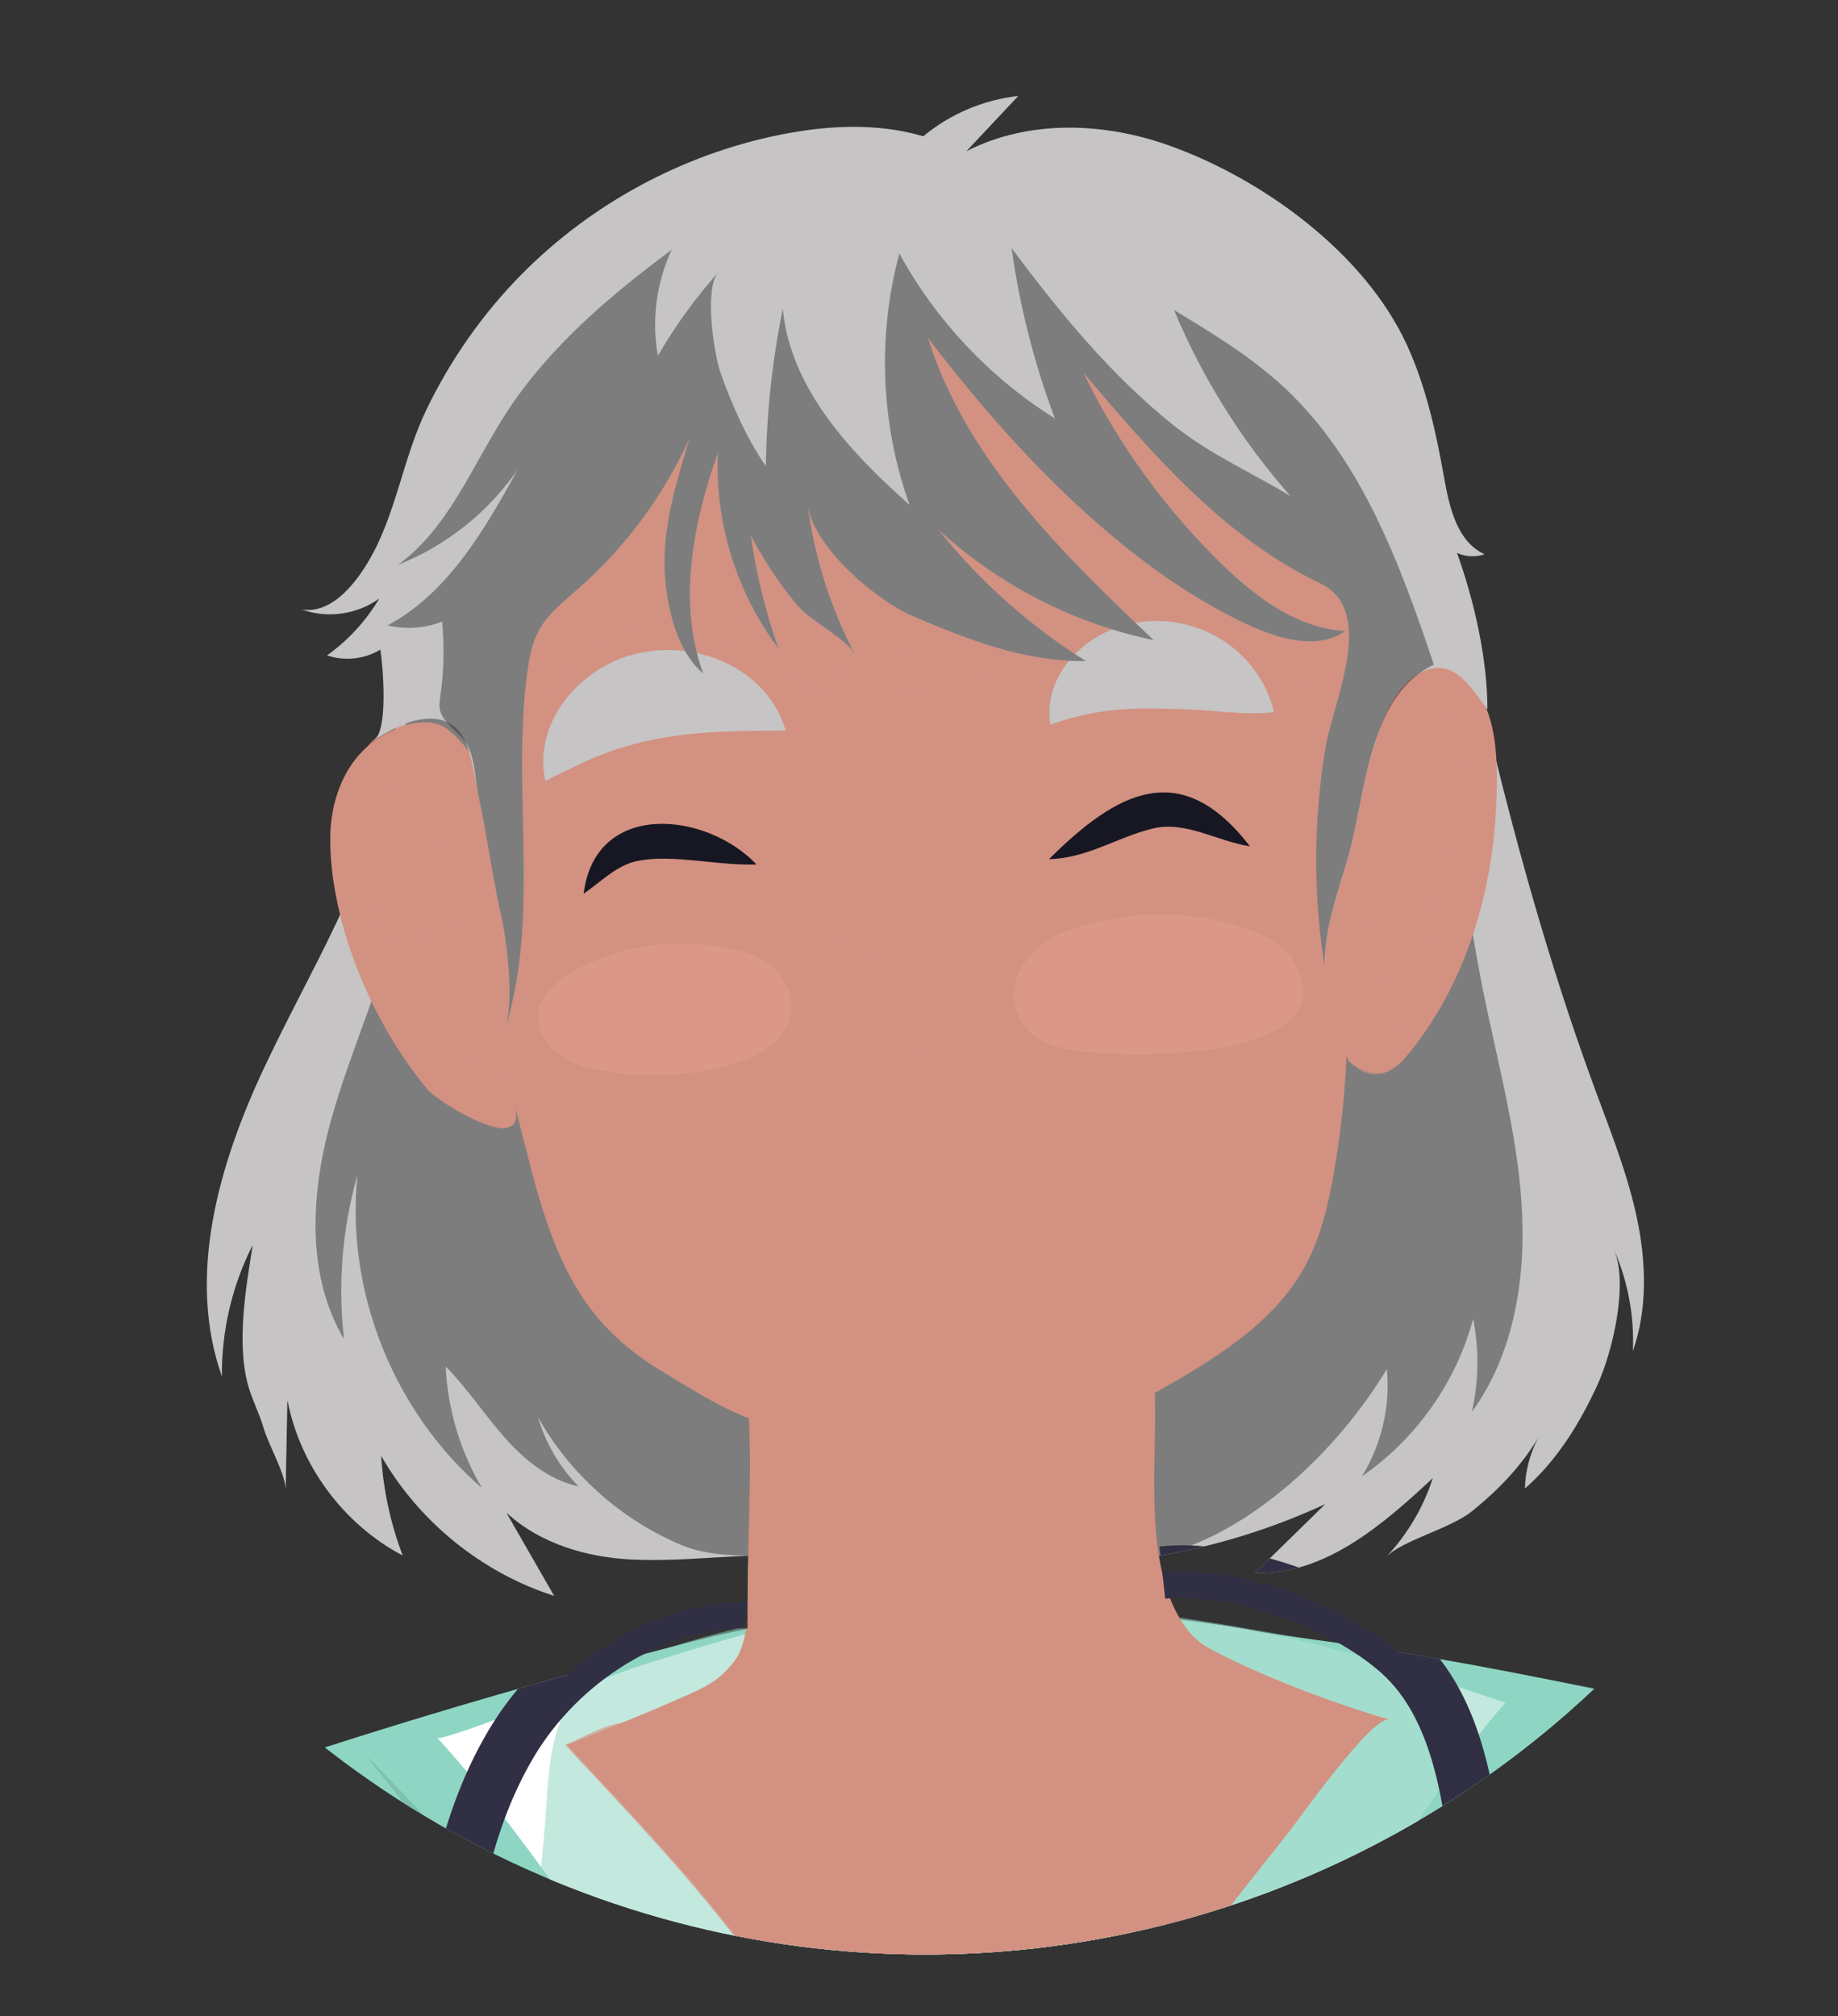 <?xml version="1.0" encoding="UTF-8"?>
<svg xmlns="http://www.w3.org/2000/svg" xmlns:xlink="http://www.w3.org/1999/xlink" viewBox="0 0 342.84 376.07">
  <rect x="0" y="0" width="342.84" height="376.07" fill="#333333" stroke="none"/>
  <defs>
    <style>
      .cls-1 {
        opacity: .65;
      }

      .cls-1, .cls-2, .cls-3, .cls-4, .cls-5, .cls-6, .cls-7, .cls-8, .cls-9, .cls-10, .cls-11, .cls-12, .cls-13, .cls-14, .cls-15, .cls-16, .cls-17, .cls-18, .cls-19, .cls-20 {
        mix-blend-mode: multiply;
      }

      .cls-1, .cls-3, .cls-21, .cls-11, .cls-16 {
        fill: #d39181;
      }

      .cls-22 {
        fill: #fff;
      }

      .cls-23 {
        stroke: #4b496b;
        stroke-width: 17.83px;
      }

      .cls-23, .cls-24, .cls-25, .cls-26, .cls-27, .cls-28 {
        fill: none;
      }

      .cls-23, .cls-24, .cls-25, .cls-26, .cls-28 {
        stroke-miterlimit: 10;
      }

      .cls-2 {
        opacity: .34;
      }

      .cls-3 {
        opacity: .64;
      }

      .cls-4 {
        opacity: .48;
      }

      .cls-5 {
        opacity: .6;
      }

      .cls-5, .cls-6, .cls-29 {
        fill: #8ed6c3;
      }

      .cls-6 {
        opacity: .53;
      }

      .cls-30 {
        clip-path: url(#clippath-2);
      }

      .cls-7, .cls-31 {
        fill: #f5f5ff;
      }

      .cls-32 {
        isolation: isolate;
      }

      .cls-33 {
        fill: #6fa595;
      }

      .cls-34, .cls-15 {
        fill: #4b496b;
      }

      .cls-24 {
        stroke: #000;
      }

      .cls-24, .cls-28 {
        stroke-width: 8.91px;
      }

      .cls-8 {
        fill: #eda394;
      }

      .cls-9 {
        opacity: .63;
      }

      .cls-35 {
        clip-path: url(#clippath-1);
      }

      .cls-36 {
        clip-path: url(#clippath-4);
      }

      .cls-10 {
        opacity: .54;
      }

      .cls-25 {
        stroke-linecap: round;
        stroke-width: 20.8px;
      }

      .cls-25, .cls-26, .cls-28 {
        stroke: #312f44;
      }

      .cls-12 {
        fill: #e4e3ff;
      }

      .cls-37, .cls-19 {
        fill: #cbcbef;
      }

      .cls-13 {
        opacity: .84;
      }

      .cls-26 {
        stroke-width: 9.8px;
      }

      .cls-38, .cls-14 {
        fill: #ad7166;
      }

      .cls-39 {
        clip-path: url(#clippath);
      }

      .cls-14 {
        opacity: .55;
      }

      .cls-40 {
        fill: #171723;
      }

      .cls-41 {
        fill: #c6c4c4;
      }

      .cls-15 {
        opacity: .49;
      }

      .cls-16 {
        opacity: .71;
      }

      .cls-42 {
        clip-path: url(#clippath-3);
      }

      .cls-43 {
        fill: #312f44;
      }

      .cls-44 {
        fill: #935d52;
      }

      .cls-45 {
        opacity: .42;
      }

      .cls-46 {
        clip-path: url(#clippath-5);
      }

      .cls-17 {
        fill: #2b2b2b;
        opacity: .46;
      }

      .cls-18 {
        opacity: .68;
      }

      .cls-19 {
        opacity: .61;
      }
    </style>
    <clipPath id="clippath">
      <circle class="cls-27" cx="171.84" cy="-252.14" r="181.78"/>
    </clipPath>
    <clipPath id="clippath-1">
      <path class="cls-27" d="m405.14,256.86c-.59-38.98-2.85-77.06-8.74-115.33-.95-7.52-2.15-15.01-3.65-22.44-.36-1.8-.75-3.62-1.24-5.4-11.02-56.95-27.29-112.78-44.93-167.99-1.21-3.78-2.51-7.71-5.31-10.52-2.76-2.77-6.62-4.09-10.33-5.32-23.27-7.72-46.62-14.55-70.03-21.27-11.54-14.47-29.06-25.03-45.83-22.62-.2-1.47-.35-2.96-.54-4.44-.02-.12-.03-.24-.05-.36-.13-1.03-.22-2.06-.31-3.09-.06-.92-.11-1.84-.17-2.79-.1-1.57-.21-3.15-.3-4.73-.09-2.1-.17-4.21-.27-6.32,0-.06,0-.12,0-.18-.07-1.5-.09-2.99-.06-4.47,3-1.32,6-2.66,8.98-4.03,5.58-2.56,17.61-6.61,19.57-13.5.04-.1.1-.19.13-.29.51-1.43,1-2.85,1.46-4.27.47-1.42.92-2.84,1.36-4.26.88-2.84,1.71-5.7,2.53-8.6,0,0,0,0,0-.01,2.88-10.17,5.92-20.27,8.91-30.3,2.49,4.81,11.01,3.27,14.68.51,4.49-3.06,7.88-8,11.05-12.32,7.65-10.45,11.61-23.19,11.88-35.62.19-8.56-.98-23.85-12.25-26.35-1.27-.28-2.54-.36-3.79-.28.43-8.86,4.15-19.93,1.65-28.27.37,1.23,2.21,1.4,3.19.58.99-.81,1.32-2.16,1.56-3.42,2.28-11.8,1.69-24.15-1.69-35.69,3.53.34,7.02,1.15,10.33,2.41-2.24-11.55-7.32-22.53-14.63-31.74-3.07-3.87-6.73-7.69-10.91-10.39-2.75-1.78-11.28-5.83-14.44-4.27,4.41-2.17,9.45-3.05,14.34-2.49-10.63-3.82-21.34-7.67-32.51-9.37-11.17-1.7-22.95-1.14-33.22,3.57,3.41-4.11,4.7-9.88,3.37-15.05-4.88,3.32-10.11,6.09-15.02,9.35-2.09,1.38-3.96,2.98-6.16,4.26-1.26.73-5.86,2.05-6.5,3.15,2.89-4.9,4.28-10.68,3.94-16.36-7.2,7.63-16.04,13.71-25.74,17.72,3.45-3.5,5.24-8.58,4.74-13.48-7.05,6.76-16.74,10.08-26.35,11.84-9.61,1.77-19.44,2.18-29.01,4.15-24.59,5.05-43.63,26.37-48.24,50.82-2.27,12.05-1.73,25.81-10.19,34.68,4.94-.33,9.75-2.38,13.41-5.72-2.36,4.41-5.29,8.51-8.71,12.15,3.53.88,7.5-.38,9.87-3.13,2.62,9.67,4.1,19.65,4.4,29.66-1.38.19-2.73.58-3.94,1.19-5.42,2.74-8.32,8.33-9.6,13.8-4.27,18.2,6.12,33.34,15.29,47.84,2.63,4.15,5.73,8.74,10.11,11.22,6.58,3.72,10.33.31,14.87-4.21.06.18.12.36.18.54.62,3.47,1.86,6.8,3.11,10.11,3.18,8.44,6.11,16.89,9.02,25.39,1.19,3.5,2.39,6.99,3.58,10.49.4,1.17.81,2.36,1.32,3.49.51,1.13,1.12,2.2,1.92,3.15.72.85,1.58,1.57,2.5,2.21s1.9,1.2,2.87,1.75c3.32,1.86,6.7,3.6,10.12,5.28.21,3.71.39,7.41.5,11.12,0,0,0,0,.01.01.08,5.48-.19,11.5-1.38,17.24-10.86-1.6-26.37,6.71-39.27,16.03-1.56,1.13-3.03,2.34-4.45,3.6-3.42.85-6.93,1.72-9.9,2.84-1.41.53-2.69,1.12-3.79,1.79-1.75,1.07-2.94,2.49-3.8,4.06-10.07,2.9-20.15,5.76-30.25,8.57-.99-.83-2.01-1.65-3.05-2.44.16,1.05.36,2.09.59,3.12-3.8,1.05-7.6,2.1-11.41,3.13-.77-.1-1.56-.18-2.38-.2.08.26.15.52.22.78-3.05.83-6.1,1.66-9.15,2.47-6.34,1.68-12.9,3.48-17.94,7.67-5.84,4.85-8.86,12.23-11.49,19.35C-35.81-1.13-45.62,42.99-53.47,87.26c-7.73,43.58-16.41,86.64-20.98,130.69-1.7,16.42-3.01,33.18.44,49.32.32,1.52.72,3.06,1.22,4.55.39,3.49,1.1,6.84,2.2,9.97.75,2.16,1.74,4.3,3.4,5.84,9.46,8.78,30.14,9.29,42.12,9.25,10.09-.03,20.11-1.4,29.94-3.65-.06,4.67-.11,9.35-.17,14.02-1.17,8.78-2.27,17.54-2.5,18.9-1.17,6.88-14.84,81.46-16.98,81.11,13.29,2.18,26.62,4.11,39.98,5.84-.7.27-1.4.43-2.12.43,7.89.86,15.78,1.56,23.69,2.15,41.36,4.59,82.95,7.05,124.55,7.33.01.59.01,1.18.03,1.77v-1.77c37.85.25,75.72-1.27,113.42-4.6,5.32-.47,10.66-.97,16-1.45,6.17-.22,12.34-.45,18.5-.73,3.82-.17,8.07-.69,12.46-1.18,9.35-.18,18.67.11,27.93,1.26,1.75.68,3.41,1.53,4.95,2.61-.1-.65-.21-1.31-.31-1.96.18.03.36.05.54.08-.2-.03-.39-.16-.58-.34-2.43-15.62-4.88-31.24-7.34-46.86-.29-1.87-.59-3.74-.88-5.6.2.31.41.61.6.93-.28-.47-.52-1.04-.72-1.68-.37-2.35-.74-4.7-1.11-7.04-.31-4.2-.32-8.68-.72-11.29-1.34-8.63-2.71-17.25-4.09-25.88-.39-2.48-.81-4.95-1.2-7.43-.15-1.43-.31-2.86-.45-4.29,14.04,2.24,28.24,2.77,42.46.61,4.48-.68,7.31-3.55,9.08-7.43.31-.49.62-.99.88-1.55,5.77-12.27,4.56-29.19,4.36-42.36ZM216.92-105.99c-.25-.89-.49-1.79-.72-2.69.26.87.52,1.77.72,2.69Zm-1.1-4.28c-.01-.06-.03-.12-.04-.18.04.08.09.16.13.24-.03-.02-.06-.04-.09-.06Zm-138.72-159.24c-.13-.34-.29-.67-.48-.98.12.12.23.24.35.37.04.2.09.41.13.61ZM216.89-109.64c-.41-.26-.87-.55-1.14-.91-.14-.6-.28-1.2-.4-1.81-.08-.48-.15-.95-.22-1.43l1.76,4.15Zm-92.09-.24c-.06.02-.11.03-.17.05l.57-1.44c-.13.47-.26.93-.4,1.4Z"/>
    </clipPath>
    <clipPath id="clippath-2">
      <circle class="cls-27" cx="172.61" cy="182.78" r="181.78"/>
    </clipPath>
    <clipPath id="clippath-3">
      <path class="cls-27" d="m446.97,661.53c-2-13.27-5.47-26.49-8.92-39.5-5.68-21.37-11.38-42.76-17.49-64.05,0-.04-.01-.07-.02-.11-.71-2.76-1.59-5.49-2.39-8.23-.14-.46-.28-.93-.42-1.39-1.43-4.85-2.88-9.7-4.36-14.54-.05-.16-.1-.32-.15-.49-.7-2.29-1.42-4.58-2.14-6.87.88-.6,1.76-1.21,2.64-1.81,10.38-7.11,20.21-13.87,20.27-13.7-13.66-32.64-27.33-65.28-40.99-97.91-6.59-15.75-13.2-31.52-20.88-46.79-5.7-11.33-14.02-33.25-25.42-39.83-8.91-5.15-23.31-6.79-35.31-8.62-3.12-.62-6.25-1.24-9.37-1.86-4.14-.82-8.28-1.63-12.43-2.41-9.63-1.95-19.29-3.74-28.98-5.3-11.1-9.69-30.98-16.21-43.79-14.8-.24-1.03-.45-2.08-.62-3.14,10.24-1.77,20.51-4.78,31.01-9.64-4.37,4.28-8.74,8.56-13.11,12.83,12.87.5,23.75-8.88,33.16-17.67-1.77,5.49-4.78,10.58-8.76,14.77,3.04-3.2,11.97-5.28,16.08-8.6,4.88-3.94,9.09-8.3,12.34-13.67-1.54,2.9-2.41,6.16-2.48,9.45,6.01-5.25,10.29-12.25,13.56-19.41,2.75-6.01,5.84-18.85,3.02-25.25,2.63,5.96,3.85,12.54,3.55,19.05,2.75-7.85,2.5-16.49.81-24.63-1.59-7.63-4.4-14.94-7.12-22.24-.18-.49-.37-.98-.55-1.47-7.43-20.1-13.41-40.75-18.56-61.56-.15-3.48-.62-6.96-1.98-10.15.09.13.19.26.28.38,0-9.49-2.48-20.35-5.67-29.22,1.61.72,3.49.8,5.15.23-5.08-2.28-6.56-8.64-7.53-14.12-1.52-8.54-3.37-17.1-7-24.98-7.92-17.18-26.96-30.97-44.41-37.17-12.18-4.33-26.19-4.82-37.7,1.07,3.22-3.43,6.43-6.85,9.65-10.28-6.48.69-12.73,3.34-17.74,7.51-8.63-2.52-17.89-2.05-26.7-.28-18.16,3.65-35.18,12.84-48.21,26.01-7.3,7.39-13.33,16.01-17.83,25.37-4.45,9.26-5.64,19.7-10.9,28.42-2.77,4.6-7.03,9.61-12.33,8.74,4.76,1.74,10.35.97,14.46-1.99-2.45,4.15-5.79,7.77-9.72,10.56,3.25,1.13,7,.73,9.95-1.05.43,2.56,1.35,13.24-.63,16.25-.66.49-1.2,1.03-1.6,1.63-4.83,4.13-7.05,10.72-7.1,17.08-.04,4.63.63,9.52,1.83,14.42-4.44,9.55-9.61,18.86-14.09,28.38-8.52,18.1-14.65,39.06-7.94,57.9-.1-8.48,1.87-16.97,5.7-24.54-1.27,7.85-3.03,18.25-.86,26.06.76,2.71,2.11,5.27,2.91,8.02.94,3.22,4.2,8.68,4.14,11.87.11-5.66.22-11.31.32-16.97,2.38,12.18,10.52,23.1,21.52,28.86-2.26-5.94-3.62-12.21-4.02-18.55,7.05,12.27,18.79,21.77,32.27,26.08-2.96-5.16-5.92-10.32-8.89-15.49,6.28,5.76,14.96,8.31,23.47,8.7,7.37.34,14.43-.41,21.59-.68-.04,1.84-.07,3.68-.1,5.52,0,.22-.01.44-.01.66,0,.31,0,.65,0,.97,0,.49-.01.97-.01,1.46,0,1.71-.08,3.23-.25,4.6-.28.06-.55.12-.83.18l1.08-4.78c-12.2-.04-24.22,5.24-33.5,13.57-18.08,5.02-36.05,10.43-53.87,16.3-19.75,6.5-38.43,8.38-47.2,29.58-12.53,30.28-24.43,60.91-37.61,90.9-3.34,7.59-39.13,77.53-37.25,79.07,6.24,5.12,12.93,9.46,19.96,13.17-.85,3.28-1.66,6.57-2.23,9.87-.16.94-.21,1.76-.2,2.55-3.85,16.8-7.2,33.58-10.42,49.9-4.6,23.38-8.16,46.92-10.64,70.56-.26,2.45-.46,4.99-.34,7.47-.39,3.18-.22,6.34.85,9.33.46,1.29,1.13,2.48,1.86,3.63,6.15,9.73,15.57,15.63,26.8,16.06,20.61.8,41.04-4.14,60.95-9.85,4.46-1.28,8.91-2.62,13.35-3.98-9.81,50.92-22.92,100.52-40.7,149.57,6.31,1.58,12.65,3.04,19,4.45-1.09,7-2.13,13.55-3.04,19.11-1.56,7.73-3.43,15.8-4.49,15.84.56-.02,1.12-.06,1.68-.08-.05.21-.09.4-.14.56.06-.22.45-.43,1.12-.61,6.73-.34,13.4-1.06,20.08-1.49,3.76-.1,7.9-.18,12.38-.23.86.03,1.71.04,2.57.1,14.05.93,28.13,1.47,42.21,1.79,27.64.62,55.29.32,82.94.12,52.58-.38,105.16-2.15,157.65-5.32,12.39-.75,24.78-1.59,37.17-2.49,1.84.4,3.48,1.01,4.77,1.93-.34-.72-.65-1.47-.98-2.2.51-.04,1.03-.07,1.54-.11-.21-.39-.42-.79-.62-1.19-3.92-7.71-6.24-16.14-8.54-24.48-1.34-4.88-2.69-9.76-4.03-14.64,6.35-3.12,12.42-6.53,18.4-10.51,2.39-1.48,4.77-2.99,7.11-4.58-.04.02-.16-.08-.31-.23.28-.21.55-.4.83-.61-5.26-7.39-11.43-14.16-17.12-21.33-5.98-8.4-12.36-17.53-16.86-24.18-1.94-3.03-3.78-6.11-5.41-9.26-7.48-14.57-10.51-29.2-12.6-44.89l15.86,2.64c.95-11.27,1.9-22.55,2.85-33.82,5.54,4.26,11.26,8.33,17.21,12.18,24.26,15.69,53.97,27.63,80.78,17.73,2.23-.82,4.54-1.9,5.82-3.99,1.16-1.89,1.26-4.28,1.24-6.54-.03-3.75-.04-8.45-.6-13.01,1.64-11.83,1.04-23.75-.75-35.64Zm-406.14-96.64c.86.11,1.72.23,2.58.34,1.48,16.69.95,33.19-.63,49.62-.76.07-1.51.13-2.27.2-3.35.29-6.72.59-10.11.92,4.02-16.92,7.39-33.98,10.42-51.08Zm176.66-269.08c-.22-.71-.42-1.43-.59-2.17l.59,2.17Z"/>
    </clipPath>
    <clipPath id="clippath-4">
      <circle class="cls-27" cx="173.09" cy="590.02" r="181.78"/>
    </clipPath>
    <clipPath id="clippath-5">
      <path class="cls-27" d="m381.78,977.5c-.16-.76-.3-1.54-.43-2.31-.41-2.99-.84-5.97-1.27-8.96-.03-.25-.07-.5-.1-.75-.04-.29-.09-.59-.13-.88-.77-5.26-1.56-10.52-2.36-15.77-.04-.27-.08-.54-.12-.8-.05-.35-.11-.71-.16-1.06,2.99-2.1,5.88-4.36,8.68-6.74,2.4-1.95,4.78-3.95,7.12-6.08-.15-.54-.32-1.08-.47-1.62-.13-.95-.5-2.12-.97-3.34-9.2-32.34-19.25-64.44-30.2-96.23-8.3-24.11-15.54-51.19-35.52-68.03.05-.02.08-.07.13-.09-1.06-.93-2.08-1.67-3.09-2.25-.92-.69-1.82-1.39-2.8-2.03-13.33-8.84-28.78-14.73-44.66-19.5.08-.06.16-.12.24-.18-.09.07-.22.11-.38.14-12-3.6-24.24-6.56-36.02-9.65-2.56-3.36-5.45-6.43-8.73-9.11,1.29-.07,2.57-.19,3.81-.36,7.99-1.15,15.8-3.55,23.06-7.1,5.73-2.81,11.31-6.53,14.54-12.03,3.7-6.29,2.12-13.15,1.76-20.19,8.75,2.44,18.88-1.47,23.73-9.16,4.31-6.83,4.26-14.88,2.07-22.33-.65-2.22-6.89-19.43-8.23-19.04,9.78-2.84,16.05-13.39,15.87-23.57-.15-8.58-4.18-16.67-9.94-23.12-1.07-1.2-2.21-2.35-3.39-3.43,10.36-4.39,16.86-16.42,14.88-27.49-2.2-12.26-12.86-20.92-22.66-28.62-1.23-.97-2.48-1.97-3.72-2.98-.14-.49-.3-.96-.53-1.4-.62-1.23-3.41-2.56-3.25-4.02.14-1.28,4.99-4.12,5.99-5.39,1.91-2.46,3.2-5.42,3.48-8.54.54-6.04-2.87-8.43-5.66-12.98-2.47-4.04-1.87-8.14-1.57-12.74.74-11.15-5.09-22.5-14.59-28.39-9.5-5.89-22.26-6.06-31.92-.44-.11-9.13-7.53-16.95-16.11-20.08-17.48-6.37-51.96,2.29-68.46,10.22-8.26,3.97-15.82,11.25-16.54,20.39-1.05-3.66-2.21-7.5-4.95-10.14-2.74-2.64-7.61-3.49-10.25-.74-3.56,3.71-.36,9.98,3.7,13.13-7.9-.79-15.96-1.57-23.7.2-13.66,3.13-20.84,13.55-24.84,25.88-3.82,10.55-5.42,22.83-5.44,34.15-.02.31-.05.62-.07.92-6.65,3.09-13.67,5.49-19.72,9.62-5.52,3.77-10.07,8.94-13.11,14.89-2.84,5.55-4.23,12.62-.76,17.79,2.74,4.08,7.73,5.9,12.39,7.47-6.17,5.22-12.39,10.5-17.22,16.97-4.83,6.47-8.23,14.34-7.91,22.41.31,8.07,4.88,16.23,12.32,19.36,3.01,1.27,6.36,1.7,9.25,3.23.8.43,1.59.96,2.06,1.74,1.3,2.14-.27,4.81-1.63,6.92-4.82,7.46-7.49,16.65-5.71,25.35,1.79,8.7,8.64,16.58,17.4,18.05,9.28,1.55,18.92-3.91,27.98-1.38.86.24,1.72.56,2.36,1.19,2.01,1.97.66,5.27-.15,7.96-2.26,7.44,1.29,16.22,8.08,19.99,4.99,2.77,11.13,2.88,16.65,1.43,4.3-1.12,8.3-3.11,12.17-5.33,1.88,1.09,3.1,2.57,4.08,4.22.03.17.06.33.1.49-7.85,2.02-14.99,6.91-19.52,13.69-.62.92-1.16,1.88-1.68,2.85-10.38,2.35-24.53,5.55-24.97,5.67-.03,0,.18.36.59.99-6.98,1.92-13.92,3.95-20.84,6.11-7.55,2.32-15.08,4.79-22.61,7.46-7.06,2.5-14.17,5.06-20.49,9.09-10.23,6.52-17.42,15.87-22.96,26.42-.25.48-.53.94-.77,1.42-.07.13-.13.27-.19.4-.31.62-.59,1.25-.89,1.87-.42.88-.84,1.77-1.25,2.66-.22.48-.43.96-.64,1.45-6.94,15.69-11.72,32.65-16.63,49.27-6.93,19.86-23.37,65.85-30.46,83.35-1.08,2.32-2.16,4.63-3.29,6.92,3.51,2.06,7.11,3.98,10.75,5.8-1.45,4.77-2.87,9.55-4.28,14.34-.65,2.23-1.3,4.45-1.95,6.68-.42,1.44-1.97,4.42-1.55,5.93.02.06.05.12.07.18-4.79,17.32-9.21,34.73-13.25,52.24-2.5,10.81-4.85,21.84-4.58,32.9-.8,4.26-.6,8.84.73,12.75,3.28,9.58,14.65,10.51,23.25,11.17,21.18,1.62,42.37,1.64,63.49.32-.48,5.06-.93,10.11-1.43,15.17-1.26,12.83-19.58,144.97-18.5,145.4,4.6,1.86,9.25,3.55,13.93,5.12-1.59,22.81-3.13,45.65-3.96,68.47-.03.45-.05.9-.08,1.35-.36,5.81-3.46,16.03-.49,20.51,0,.39-.02.77-.02,1.16.37,0,.74-.01,1.11-.02.88.67,2.03,1.09,3.58,1.09.58,0,1.21-.05,1.89-.16,2.89-.46,5.79-.82,8.69-1.15,87.38-1.38,174.78-1.71,262.16-.94,8.72.08,17.4.59,26.11.8,2.28.05,4.54-.04,6.81-.14,1.9.07,3.8.13,5.7.2,3.95.15,8.39.55,10.9,3.59-.68-.82-1.18-1.92-1.58-3.2.22.05.43.07.65.12-1.43-16.85-3.91-33.77-5.68-50.63-1.72-14.49-3.71-28.95-5.69-43.4,5.02-1.78,10.06-3.29,15.15-3.87-8.49.96-25.94-118.73-27.2-130.38-.5-4.64-.92-9.28-1.3-13.93,2.79.47,5.6.9,8.41,1.28,20.23,2.75,43.55,6.1,62.42-3.65,2.5-1.29,4.92-2.89,6.9-4.87,1.26-.67,2.42-1.49,3.29-2.62,1.69-2.19,2.02-5.1,2.24-7.86,2.65-32.37-.27-64.7-4.66-96.97.04-.03.07-.05.11-.07Zm-174.92-254.63c-.13-3.02-.22-6.04-.29-9.07.17.28.4.55.67.81l3.86,9.24c-1.41-.34-2.83-.66-4.24-.98Z"/>
    </clipPath>
  </defs>
  <g class="cls-32">
    <g id="Capa_6" data-name="Capa 6">
      <g class="cls-39">
        <g class="cls-35">
          <g>
            <g>
              <path class="cls-31" d="m135.75-106.55c.42-.12.84-.24,1.26-.37,7.76-2.26,16.62-6.53,24.71-6.85,15.08-.59,31.85,2.67,46.25,6.98,41.17,12.32,82.19,23.1,122.97,36.64,3.71,1.23,7.57,2.55,10.33,5.32,2.8,2.81,4.11,6.74,5.31,10.52,19.04,59.59,36.49,119.89,47.46,181.56,7.66,43.1,10.43,85.79,11.1,129.61.2,13.17,1.42,30.09-4.36,42.36-5.17,10.98-19.8,7.33-29.03,3.48-8.55-3.57-16.89-7.66-24.95-12.25,1.9,24.36,5.21,48.67,8.54,72.88.64,4.64,4.56,52.94,9.52,53.74-26.44-4.23-53.41-.99-80.08,1.36-99.8,8.8-200.69,5.05-299.56-11.15,2.13.35,15.81-74.23,16.98-81.11.49-2.86,4.78-38.13,5.53-38.2-21.67,1.98-43.63.67-64.91-3.89-3.84-.82-7.82-1.83-10.79-4.4-3.54-3.06-5.06-7.83-6.04-12.41-3.45-16.15-2.14-32.9-.44-49.32,4.57-44.05,13.25-87.11,20.98-130.69C-45.62,42.99-35.81-1.13-20.2-43.38c2.63-7.12,5.65-14.5,11.49-19.35,5.05-4.19,11.6-5.98,17.94-7.67,42.43-11.28,84.35-23.91,126.51-36.15Z"/>
              <path class="cls-7" d="m348.97,319.32c2.68,16.86,5.31,33.72,7.97,50.57,2.58,16.36,5.14,32.72,7.69,49.08-12.17-8.52-31.51-3.33-45.35-2.7-17.14.78-34.29,1.29-51.44,1.64-34.32.7-68.64.71-102.96.73-47.32.02-94.75.04-141.79-5.07,9.15,0,16.79-23.52,18.27-29.96,3.2-13.85,1.56-23.7-1.59-37.47-.27-1.16-.53-2.39-.21-3.54.34-1.22,1.29-2.16,2.2-3.04,3.3-3.19,6.59-6.38,9.89-9.57-16.93,4.36-34.11,7.79-51.42,10.27,2.58-17.85,5.17-35.7,7.75-53.55.13-.88.28-1.82.87-2.49.67-.76,1.73-1,2.72-1.2,39.71-8.08,77.48-23.54,114.98-38.92,15.93-6.53,31.9-13.09,46.94-21.47,1.09,32,3.61,63.84,3.41,96.03-.05,8.36-3.01,98.24-1.17,98.46,25.96,3.01,54.49-.61,80.72-1.04-5.86-6.98-8.58-18.84-11.9-27.19-4.57-11.47-9-23-13.24-34.6-8.23-22.53-15.77-45.32-22.35-68.39-2.18-7.66-4.11-16.28.56-23.02,12.79,5.39,26.24,9.55,40.04,12.41-8.56-13.56-17.87-26.75-27.9-39.5,21.33,3.51,42.66,7.03,63.99,10.54-32.71-21.22-68.99-37.71-105.1-54.1-3.48-1.58-7.26-3.2-11.12-2.69-3.31.44-6.06,2.37-8.68,4.2-29.71,20.78-63.35,37.19-99.11,48.37-12.66,3.95-25.89,7.29-39.3,6.62-2.22-9.37-.6-18.53.07-28.07.21-3.05.5-5.71,2.76-7.9.44-.43,6.32-3.69,6.48-2.3-.25-2.11-.5-4.23-.74-6.34-19.23-1.84-38.83.14-57.3,5.8-12.1,3.71-24.25,9.39-31.77,19.57,5.62-28.05,15.02-55.28,25.3-81.79C-23.66,123.94-3.51,104.05-5.74,76.77c-.17-2.09-.47-4.24.26-6.23.73-1.99,2.87-3.77,5.22-3.5,2.32.27,5.08,2.25,6.53.62-6.77-6.89-13.54-13.78-20.32-20.67C-7.03,32.37-.02,17.74,7,3.11c.59-1.22,1.18-2.47,1.35-3.79.25-1.96-.47-3.91-1.12-5.8-2.28-6.61-3.88-13.4-4.79-20.27-.69-5.23-.69-11.21,3.55-14.92,6.9,2.66,13.34,6.25,19.01,10.62-.29-14.37-2.59-28.72-6.82-42.6,9.59.22,15.51,6.33,19.95,13.16-3.43-6.02-5.72-12.54-6.74-19.21,18.4,13.9,29.42,35.08,29.37,56.43,1.15-15.82,2.3-31.65,3.46-47.47.38-5.19.78-12.35,5.32-16.26,4.79-4.11,14.64-4.71,20.99-6.33,15.44-3.94,30.76-8.31,45.62-13.72,7.1-2.58,14.24-4.82,21.53-5.54,16.74-1.65,34.87.48,50.75,5.23,23.64,7.07,45.52,18.02,68.86,25.25.99.31,2.05.65,2.63,1.41.39.52.5,1.16.59,1.78,4.65,29.99,7.16,60.52,10.92,90.72-1.58-12.74,4.17-29.09,7.73-41.35,3.8-13.07,8.74-26.36,14.47-38.81.14-.29.29-.61.6-.77.4-.21.91-.09,1.35.03,8.44,2.32,16.63,4.4,20.79,9.02,2.7,2.99,3.71,7.04,2.01,12.91-5.48,18.99-13.18,37.53-16.79,56.86,9.22-14.93,18.44-29.86,27.66-44.79-3.63,5.88-3.89,17.61-6.38,24.34-3.92,10.61-7.12,21.44-9.58,32.39.64-2.84,19.7,1.65,22.4,2.15,4.82.91,9.65,1.81,14.47,2.72-2.25,6.95-8.23,11.91-13.66,16.8-4.18,3.77-8.19,7.73-12.01,11.87-9.05,9.8,2.68,14.2,10.5,20.49,8.44,6.79,16.92,13.59,24.59,21.27,3.04,2.5,6.13,5.06,8.32,8.33,2.73,4.09,3.87,9.01,4.84,13.82,2.4,11.88,4.1,23.89,5.1,35.97-2.34-1.1-5.19-1.03-7.48.18,2.6,4.5,4.45,9.73,3.6,14.86-.85,5.13-5.09,9.93-10.29,10.04,2.05,2.24,4.07,5.93,1.78,7.93-.86.75-2.06.92-3.19,1.05-4.2.51-8.39,1.02-12.59,1.53,16.11,15.77,29.15,37.68,25.18,59.87-10.63-27.13-36.4-47.74-65.21-52.16-4.39-.67-10.05-.57-12.91,3.39-1.17,1.63-2.12,14.6-4.11,14.53,5.87.21,4.9,5.42,8.22,8.02,3.82,3,9.57,1.66,12.72,6.16,1.26,1.81,1.65,4.06,2.01,6.24,2.56,15.72,5.04,31.45,7.64,47.16,1.96,11.81,3.86,23.63,5.74,35.45Z"/>
              <path class="cls-12" d="m350.02,319.32c1.37,8.62,2.75,17.25,4.09,25.88.75,4.8.15,16,2.56,20.01-5.62-9.37-16.14-14.45-26.12-18.9-24.1-10.76-48.57-20.9-74.05-27.79-15.81-4.27-30.2-11.32-45.72-16-1.85-.56-3.79-1.1-5.21-2.4-1.41-1.29-2.13-3.14-2.8-4.93-3.43-9.15-6.85-18.29-10.28-27.44-7.88,6.6-17.98,9.81-27.82,12.77-47.5,14.3-95.63,26.54-144.2,36.66-4.1.86-8.31,1.7-12.46,1.12-1.04-.15-2.16-.44-2.79-1.27-.6-.79-.62-1.87-.6-2.87.11-8.9.21-17.8.32-26.71,47.99-20.14,96.66-38.65,145.9-55.49,1.41-.48,2.86-.97,4.36-.96,2.2.02,4.23,1.12,6.17,2.18,21.84,11.92,45.34,22.08,68.14,31.58,11.32,4.72,23.33,7.79,35.52,9.13,2.87.32,35.33.49,34.99-1-6.87-30.16-15.2-61.88-37.35-83.47-24-23.38-59.19-30.09-92.22-35.74,11.68-14.89,23.36-29.77,35.04-44.66,5.2-6.63,10.45-13.33,14.05-20.95,8.05-17.03,8.54-39.23,23.89-50.14,8.32-5.91,19.08-6.83,29.26-7.55,3.84-.27,8.69.04,10.16,3.6-7.32,6.66-20.47,4.56-26.38,12.5-3.76,5.05-2.89,12.01-3.61,18.26-.99,8.56-7.8,17.86-16.26,16.24-3.05,18.06-4.34,36.41-3.86,54.72,12.94-1.73,27.06-4.07,35.7-13.86,4.95-5.61,7.37-12.94,9.68-20.05,14.28-44.03,28.56-88.05,42.84-132.08-2.21,15.43-2.11,29.57-.81,44.8,1.37,16-2.28,33.61-2.98,49.72-1.48,34.18-1.28,68.43.6,102.6.08,1.53.23,3.2,1.31,4.28.83.84,2.04,1.14,3.19,1.41,13.61,3.2,27.22,6.4,40.84,9.6-2.36-4.55-1.54-10.54,1.95-14.29s9.42-4.99,14.12-2.95c-.43-3.42,3.54-6.55,6.76-5.33-4.58-2.1-8.1-6.38-9.28-11.28,3.34-1.35,7.16-2.15,10.5-.81,5.68,2.27,8.77,17.26,7.87,22.64-.85,5.13-5.09,9.93-10.29,10.04,2.05,2.24,4.07,5.93,1.78,7.93-.86.75-2.06.92-3.19,1.05-4.2.51-8.39,1.02-12.59,1.53,16.11,15.77,29.15,37.68,25.18,59.87-10.63-27.13-36.4-47.74-65.21-52.16-4.39-.67-10.05-.57-12.91,3.39-1.17,1.63-2.12,14.6-4.11,14.53,5.87.21,4.9,5.42,8.22,8.02,3.82,3,9.57,1.66,12.72,6.16,1.26,1.81,1.65,4.06,2.01,6.24,2.56,15.72,5.04,31.45,7.64,47.16,1.96,11.81,3.86,23.63,5.74,35.45Z"/>
              <path class="cls-12" d="m51.19,183.51c-.43.98-.98,1.91-1.87,2.47-.98.61-2.2.66-3.36.69-14.93.39-29.86.77-44.79,1.16,5.26-.14,17.61-35.6,19.55-40.67,5.76-15.07,7.44-28.15,8.51-44.29C31.5,68.62,32.33,34.31,33.16.01c.51-21.09.94-42.73-6.08-62.63,4.48,12.71,15.7,25.08,21.59,37.58,6.63,14.09,12.04,28.76,16.14,43.79,8.01,29.35,11.96,61.17,8.07,91.48-3.2,24.98-12.29,48.77-21.29,72.29-.13.33-.26.66-.4.99Z"/>
              <g class="cls-9">
                <path class="cls-37" d="m8.63,81.12c-4.85-.32-9.42-2.78-12.33-6.68,4.86.31,9.41,2.79,12.33,6.68h0Z"/>
                <path class="cls-37" d="m105.78,44.17c-2.69,3.4-6.39,5.8-10.31,7.53-3.95,1.67-8.21,2.71-12.54,2.39,1.92-1.03,3.83-1.84,5.72-2.68,5.37-2.25,11.67-5.19,17.13-7.23h0Z"/>
                <path class="cls-37" d="m171.35,424.81c-1.39-28.63.81-57.29.56-85.91.18-82.76-.23-174.52-1.16-257.75,4.21,85.85,4.87,171.84,3.44,257.77-.28,28.67-2.98,57.22-2.84,85.89h0Z"/>
                <path class="cls-37" d="m314.07,216.5c-25.45-.41-53.26-8.37-74.89-21.84,12.07,4.84,24.36,9.37,36.85,12.96,12.47,3.66,25.27,6.41,38.04,8.88h0Z"/>
                <path class="cls-37" d="m262.86,222.29c-9.86-1.12-19.45-5.59-26.56-12.52,9.26,3.4,18.06,7.53,26.56,12.52h0Z"/>
                <path class="cls-37" d="m108.43,204.16c-17.63,13.77-43.23,18.25-64.63,12,7.03.57,13.91.64,20.86.15,15.2-1.13,30.12-5.29,43.77-12.15h0Z"/>
                <path class="cls-37" d="m87.38,233.23c-9.32,3.69-19.37,5.46-29.38,5.12,9.31-3.71,19.37-5.45,29.38-5.12h0Z"/>
                <path class="cls-37" d="m67.48,317.72c-11.16,4.07-23.83,4.37-35.17.78,5.15-.38,12.38-.38,17.58-.53,5.22-.08,12.39-.39,17.59-.24h0Z"/>
                <path class="cls-37" d="m161.43,321.39c-19.67,34.13-48.47,64.7-80.92,86.99,7.51-6.56,14.91-13.17,22.11-19.99,21.57-20.36,41.28-43.07,58.8-67h0Z"/>
                <path class="cls-37" d="m304.69,284c-10.3-5.91-24.91-14.36-35.26-19.83-10.24-5.55-25.47-13.12-36.02-18.43,13,3.91,25.44,9.47,37.42,15.81,11.91,6.47,23.44,13.75,33.86,22.44h0Z"/>
                <path class="cls-37" d="m169.3,233.91c-8.84,5.68-17.16,12.08-26.4,17.29-27.51,15.67-60.04,22.75-91.55,19.86,15.74-.36,31.33-2.03,46.59-5.73,12.65-2.95,25.04-7.27,36.85-12.7,11.93-5.4,22.73-12.85,34.52-18.72h0Z"/>
                <path class="cls-37" d="m119.53,279.82c-3.07,3.67-8.53,4.62-12.97,3.33-1.5-.46-2.93-1.18-4.07-2.3,1.59-.03,3.01,0,4.42-.01,4.07.03,8.56-.5,12.62-1.02h0Z"/>
                <path class="cls-37" d="m334.13-62.51c-14.09,20.55-12.83,46.43-14.41,70.26-1.69,20.42-3.63,41.14-4.52,61.6-.71,14.95-1.22,29.92-1.51,44.91-1.97-33.66-.73-67.6,2.72-101.14,2.41-25.57.72-54.47,17.73-75.63h0Z"/>
                <path class="cls-37" d="m20.95-65.9c9.05,9.26,12.56,22.58,13.31,35.21.26,3.65.01,9.05-.04,12.77-.32,25.36.23,50.87-1.28,76.25-1.42,25.4-4.07,50.75-8.32,75.83,4.26-42.13,6.54-84.37,6.67-126.71.14-8.47.25-16.95.63-25.43,1.23-16.48.16-34.69-10.97-47.91h0Z"/>
                <path class="cls-37" d="m369.47,24.57c-8.12,9.57-20.02,16.38-32.67,17.13,5.66-2.6,11.24-4.93,16.66-7.89,5.45-2.89,10.54-6.26,16.02-9.23h0Z"/>
                <path class="cls-37" d="m342.93-18.55c-10.55,20.37-15.13,43.15-19.12,65.53-1.36,7.52-2.68,15.07-4.38,22.57,2.11-29.57,5.81-63.41,23.5-88.1h0Z"/>
                <path class="cls-37" d="m33.24,80.31c-4.85-4.73-9.63-9.26-14.91-13.43-4.49-3.66-11.47-8.39-16.33-11.7,13.14,3.63,25.03,12.93,31.23,25.13h0Z"/>
              </g>
            </g>
            <g>
              <g>
                <path class="cls-37" d="m91.91-80.09c9.27-8.28,17.12-17.51,23.28-27.36.74-1.18,2.46-1.42,3.82-1.53,2.1-.19,4.12-.29,6.1-.99-1.1,2.98-2.04,6.01-2.82,9.08-.27,1.06-.06,1.49.75,2.2,1.16,1.01,2.32,2.02,3.48,3.02,2.33,2.01,4.68,4,7.04,5.99,4.74,3.98,9.53,7.9,14.37,11.76,1.41,1.12,2.82,2.24,4.24,3.36,1.51,1.19,3.04,2.39,4.21,3.79,2.99,3.59,2.68,8.44,3.64,12.53,1.16,4.93,2.31,9.85,3.47,14.78,2.31,9.85,4.62,19.71,6.93,29.56.79-17.56.64-35.15-.43-52.7,10.48-5.24,20.87-11.76,30.02-18.38,6.23-4.52,11.36-9.26,15.96-14.84,2.48-3.01.58-7.28-.26-10.5.39.31.77.62,1.2.88.32.19,1,.68,1.39.68.38.15.8.29,1.06.56.25.26.31.6.37.92,1.03,5.36,5.74,9.81,9.37,14.28,3.61,4.45,7.54,8.74,11.77,12.85-5.14,7.85-6.15,17.91-8.67,26.42-1.22,4.12-2.17,8.27-3.32,12.41-1.89-1.55-4.23-2.77-6.79-3.56-.11-.03.38,15.63.44,17.06.26,5.85-1.87,10.84-3.74,16.42-4.19,12.46-8.6,24.88-13.2,37.25-9.21,24.75-19.25,49.31-30.09,73.66-3.15,7.06-6.36,14.1-9.64,21.13.76-1.37-1.56-5.97-1.97-7.49-.74-2.74-1.5-5.48-2.27-8.22-1.55-5.47-3.17-10.93-4.86-16.37-3.3-10.64-6.86-21.24-10.63-31.79-5.43-15.2-11.31-30.31-17.5-45.34-5.51-13.37-15.21-28.13-13.16-42.47.44-3.05,1.41-6.27-.15-9.09-1-1.81-2.94-3.2-4.99-4.38-3.53-2.02-6.75-2.85-8.88-5.69-2.65-3.53-4.53-7.85-6.57-11.62-.77-1.43-8.53-13.56-7.68-14.21,1.61-1.32,3.18-2.66,4.71-4.03Z"/>
                <path class="cls-19" d="m166.65,114.83c-5.28-11.07-6.54-23-7.75-34.77-.96-9.36-1.9-18.94,1.34-27.99.13.82.25,1.64.38,2.46,5.33-11.64,10.65-23.29,15.98-34.93,2.72-5.95,5.44-11.89,8.16-17.84,2.67-5.84,1.84-9.07-.12-15.06-3.72-11.35-5.84-22.82-13.1-33.21-.38,6.32-.76,12.64-1.14,18.96-.3,5.05,1.04,12.23-1.28,16.98-4.66-6.11-8.72-12.49-12.14-19.07,1.03,15.04,3.37,30.03,6.98,44.84-5.4-2.92-10.43-6.24-15.01-9.89,2.34,1.87,2.17,10.6,2.68,13.28.9,4.69,1.74,9.39,2.53,14.09,1.5,8.86,2.71,17.78,4.06,26.67,2.86,18.81,5.34,37.66,7.45,56.53-3.69-3.44-2.93-6.98-4.05-10.96-1.55-5.47-3.17-10.93-4.86-16.37-3.3-10.64-6.86-21.24-10.63-31.79-5.18-14.5-10.76-28.91-16.64-43.24-2.62-6.39-6.4-12.92-8.19-19.4-2.04-7.42-2.55-15.35-3.21-22.9-.47-5.34-.9-11.05-5.06-15.34-2.49-2.57-6.06-4.35-9.19-6.45-2.15-1.45-19.63-23.04-16.64-25.48,1.61-1.32,3.18-2.66,4.71-4.03,9.27-8.28,17.12-17.51,23.28-27.36.78-1.25,2.59-1.42,4-1.54,2.02-.17,3.98-.39,5.92-.94-1.09,2.89-2.03,5.83-2.83,8.8-.38,1.4.17,1.94,1.24,2.87,9.33,8.12,18.88,16.02,28.65,23.7,1.51,1.19,3.04,2.39,4.21,3.79,2.99,3.59,2.68,8.44,3.64,12.53,1.16,4.93,2.31,9.85,3.47,14.78,2.31,9.85,4.62,19.71,6.93,29.56.79-17.56.64-35.15-.43-52.7,10.48-5.24,20.87-11.76,30.02-18.38,6.23-4.52,11.36-9.26,15.96-14.84,2.44-2.96.65-7.31-.24-10.48.65.69,1.66,1.19,2.57,1.55.38.15.8.29,1.06.56.25.26.31.6.37.92,1.03,5.36,5.74,9.81,9.37,14.28,3.61,4.45,7.54,8.74,11.77,12.85.37.36-5.33,12.99-5.72,14.55-.94,3.7-1.71,8.97-5.52,11.67-1.72,1.22-3.99,1.94-5.55,3.28-2,1.73-2.49,4.17-2.85,6.47-2.09,13.37-2.59,26.88-5.4,40.19-3.54,16.77-11.12,33.16-18.05,49.23-5.09,11.81-10.32,23.58-15.68,35.31-2.53,5.53-5.33,11-7.99,16.45-1.41,2.9-2.37,5.98-3.6,8.94-.68,1.62-4.57,7.42-3.85,8.89Z"/>
              </g>
              <g>
                <path class="cls-43" d="m152.23,31.43c-1.29,4.33-2.39,8.69-2.59,13.12-.16,3.55.36,7.09.88,10.6,5.48,37.17,10.66,74.38,16.38,111.5,9.85-31.96,19.69-63.92,29.54-95.87,1.65-5.36,3.32-10.84,3.23-16.45-.07-3.85-.96-7.64-1.88-11.39-5.29-21.53-11.41-42.85-18.36-63.9-5.49-.14-11.95.18-15.01,4.74-1.14,1.7-1.61,3.75-2.05,5.75-1.81,9.65-4.25,19.23-6.37,28.82-.96,4.35-2.46,8.69-3.76,13.07Z"/>
                <path class="cls-34" d="m187.99-37.49c.35.72.7,1.45,1.04,2.18.34.72.67,1.45.83,2.23.2.99.1,2.01,0,3.02-.87,8.55-1.48,17.1-1.62,25.73,0,.2,0,.42-.11.59-.12.22-.36.34-.58.45-2.66,1.29-5.31,2.58-7.97,3.87-1.77.86-3.61,1.73-5.58,1.74-1.27,0-2.51-.36-3.73-.73-3.88-1.15-7.79-2.32-11.33-4.28-.23-.13-.47-.27-.65-.47-.27-.31-.35-.74-.43-1.15-1.04-5.65-2.03-11.31-2.98-16.98-.88-5.26-2.5-10.73-1.77-16.09.53-3.89.84-7.84,1.25-11.77.04-.34.07-.7.25-.99.22-.36.6-.57.98-.76.42-.21.84-.41,1.27-.61,3.68-1.65,7.66-2.4,11.67-2.56,3.06-.12,6.43-.23,9.46.2.29.04.59.09.82.26.21.15.36.37.5.59,3.18,5,6.07,10.18,8.67,15.51Z"/>
              </g>
              <g>
                <path class="cls-22" d="m272.97-86.54c2,.72,4.09,1.5,5.43,2.86,1.66,1.68,1.86,3.94,1.99,6.05,1.46,23.99,1.46,48.04,0,72.03-17.82-12.54-36.69-24.17-56.47-34.81,9.15,22.19,23.14,43.89,41.46,62.42-7.5,9.08-14.4,18.46-20.65,28.08-4.19,6.46-8.09,13.02-11.99,19.59-25.09,42.24-50.3,84.74-65.51,129.7-.63-9.25-.57-18.51-1.18-27.86-.76-11.7-1.26-23.42-1.16-35.13.32-37.97,11.62-74.42,24-111.04,12.65-37.43,27.67-74.34,42.48-111.28.27-.67.54-1.38.38-2.07-.16-.65-.68-1.2-1.18-1.74-3.93-4.19-7.48-8.66-10.58-13.39-1.6-2.44-3.08-4.95-4.32-7.55.29.52,1.01.89,1.51,1.21.59.38,1.18.76,1.78,1.13,1.22.75,2.46,1.47,3.72,2.15,2.58,1.41,5.23,2.71,7.93,3.91,3.45,1.54,6.97,2.94,10.54,4.23,10.61,3.84,21.23,7.67,31.84,11.51Z"/>
                <path class="cls-22" d="m72.27-91.68c-1.41.53-2.69,1.12-3.79,1.79-4.13,2.52-5.25,6.93-5.88,10.96-1.67,10.74-2.41,21.57-2.53,32.38-.06,5.43.1,10.85.28,16.27.09,2.67,1.8,9.94.1,12.14,5.19-6.72,14.11-10.58,22.59-14.36,5.24-2.34,11.16-4.35,16.92-5.77,3.32-.82,14.03-.42,16.06-1.62-14.45,8.53-25.65,18.87-37.78,29.16-1.08.92-2.19,1.88-2.63,3.07-.58,1.56.1,3.2.76,4.74,8.44,19.23,16.71,38.51,25.07,57.76,5.51,12.71,11.11,25.39,16.69,38.08,20.91,47.51,46.14,96.18,51.71,146.57,1.29-18.86,1.81-37.75,1.56-56.63-.23-17.49-3.29-34.75-4.81-52.27-1.01-11.65-.33-23.94-2.64-35.39-.71-3.53-1.45-7.05-2.22-10.57-5.43-24.93-12.26-49.68-20.45-74.17-11.32-33.84-26.7-66.87-34.05-101.52-.23-1.08-.45-2.18-.2-3.25.22-.93.78-1.78,1.34-2.62,2.11-3.18,4.22-6.36,6.33-9.54-7.66,3.53-15.69,6.55-23.77,9.47-5.25,1.9-12.96,3.14-18.67,5.3Z"/>
              </g>
            </g>
            <g>
              <g>
                <path class="cls-28" d="m126.32-114.11c-10.88-1.89-26.63,6.54-39.7,15.98-16.19,11.7-24.94,30.87-28.97,50.01-6.64,31.49-4.93,64.69,4.92,95.33"/>
                <path class="cls-23" d="m61.48,43.43c1.32,5.01,3.38,12.88,4.7,17.89"/>
                <g>
                  <circle class="cls-22" cx="72.44" cy="86.76" r="29.39" transform="translate(-39.34 103.46) rotate(-58.64)"/>
                  <path class="cls-37" d="m101.72,84.23c.8,9.24-2.92,18.47-9.88,24.6-7.1,6.25-18.47,9.71-27.5,6.2,6.25.76,12.74-.52,18.22-3.61,11.13-6.27,17.06-19.74,13.77-32.21-1.85-6.99-6.61-13.1-12.77-16.83-5.75-3.48-16.34-6.08-22.65-2.6,2.58-1.43,6.11-2.05,9.01-2.3,16.17-1.39,30.41,10.59,31.8,26.76Z"/>
                  <path class="cls-34" d="m87.07,86.28c.93,10.76-7.04,20.24-17.81,21.16-10.76.93-20.24-7.04-21.16-17.81-.93-10.76,7.04-20.24,17.81-21.16,10.76-.93,20.24,7.04,21.16,17.81Z"/>
                  <path class="cls-15" d="m87.07,86.28c.93,10.76-7.04,20.24-17.81,21.16-2.81.24-5.35,0-8.13-.48,7.25.38,14.62-3.54,18.18-9.87,3.56-6.33,3.04-14.78-1.43-20.51-4.46-5.73-12.66-8.3-19.54-5.95,12.2-6.4,27.53,1.9,28.72,15.66Z"/>
                </g>
              </g>
              <g>
                <path class="cls-24" d="m215.03-114.03c21.23-3.09,43.67,14.61,53.67,34.74,10,20.13,11.15,43.41,10.84,65.88-.25,18.16-.39,28.24-2.31,46.31"/>
                <path class="cls-23" d="m279.02-14.32c-.66,14.83-1.77,30.03-1.59,44.87"/>
                <path class="cls-28" d="m288.6,195.32c6.51,3.91,14.69.64,18.51-5.4,3.18-5.04,3.9-11.2,4.48-17.12,2.41-24.68,5.04-49.37,6.61-74.18.55-8.68,1.03-17.4.41-26.08-.76-10.58-3.28-22.88-10.43-31.15-6.7-7.74-19.71-9.67-29.38-10.76-15.29-1.73-31.8,1.67-41.09,14.99-4.39,6.3-7.09,13.61-9.33,20.96-5.69,18.71-8.84,38.38-12.06,57.64-1.91,11.4-3.6,22.82-5.1,34.28-1.15,8.78-3.3,19.15,3.25,26.56,4.25,4.81,11.08,6.27,17.45,7.07"/>
                <path class="cls-25" d="m318.5,74.22c-.46-11.99-2.17-23.41-10.34-32.85-6.7-7.74-19.71-9.67-29.38-10.76-15.29-1.73-31.8,1.67-41.09,14.99-4.14,5.93-5.9,13.16-8.27,19.91"/>
                <g>
                  <path class="cls-34" d="m226.59,191.73c.08,4.21,2.23,8.33,5.63,10.8,1.53,1.11,3.36,1.91,5.25,1.84,3.17-.12,5.84-2.8,6.71-5.84.87-3.05.23-6.35-.97-9.28-4.3-10.52-16.85-10.38-16.61,2.49Z"/>
                  <path class="cls-34" d="m285.13,185.02c2.48-1.84,5.86-2.23,8.4.05,2.2,1.98,3.08,5.03,3.51,7.95.88,6.03-2.09,17.7-10.65,12.15-2.12-1.38-3.45-3.73-4.09-6.18-1-3.82-1.39-9.14,1.25-12.44.46-.58,1-1.1,1.59-1.53Z"/>
                </g>
              </g>
            </g>
            <g>
              <g>
                <g>
                  <path class="cls-44" d="m192.01,188.27c-2.04-11.1-4.96-21.71-7.64-32.67-.44-1.8-1.06-3.83-2.71-4.58,17.41-3.86,34.62-9.17,52.01-13.45,19.84-4.89,38.5-13.41,57.63-20.77,14.5-5.57,27.4-8.45,41.81-1.43,15.69,7.65,31.01,16.02,45.8,25.4,2.36,1.5,4.82,3.14,6.06,5.7,1.24,2.55.65,6.26-1.9,7.37-.78.34.35-1.45-.32-.91.78,3.89,6.13,4.94,7.75,8.55,1.62,3.6-2.54,8.22-6.16,6.85,2.58,2.41,1.04,7.22-2,8.97-3.04,1.75-6.77,1.37-10.24.94,1.59,1.79-1.28,4.17-3.6,4.62-16,3.13-32.49-3.4-48.68-1.59-8.68.97-16.91,4.29-25.17,7.16-11.87,4.12-24.25,7.38-36.78,6.92-12.53-.46-25.33-5.03-33.8-14.54-10.76.28-19.36,7.11-29.94,9.16-.44.09-.92.16-1.31-.06-.55-.3-.71-1.02-.82-1.66Z"/>
                  <path class="cls-14" d="m192.01,188.27c-2.04-11.1-4.96-21.71-7.64-32.67-.44-1.8-1.06-3.83-2.71-4.58,9.03-2,17.96-4.38,26.88-6.8,2.79-.76,8.83-3.75,11.6-2.89,3.08.96,5.02,6.58,5.35,9.36,23.1,1.8,43.93,14.6,66.69,18.91,5.89,1.12,11.87,1.65,17.85,2.19,13.04,1.17,26.09,2.35,39.13,3.52,6.57.59,13.15,1.18,19.75,1.42.24-2.2-2.57-2.75-4.17-3.25-14.44-4.49-28.91-8.98-42.78-15.18,14.33,1.32,27.71,7.44,41.54,11.43,5.95,1.72,12.36,3.03,18.27,1.18,1.11-.35,2.4-1.15,2.21-2.3-.14-.84-1.01-1.32-1.78-1.67-16.9-7.82-34.03-15.12-51.38-21.88,16.52,3.85,31.95,11.85,48.69,14.57,1.53.25,3.38.34,4.34-.88.82-1.05.54-2.65-.29-3.69-.83-1.04-2.06-1.66-3.26-2.25-12.96-6.37-25.93-12.74-38.89-19.11,11.94,5.01,23.93,10.03,36.44,13.34,1.35.36,2.8.69,4.11.22,1.31-.47,2.29-2.1,1.57-3.3,1.66,2.78,3.86,8-.46,9.89-.78.34.35-1.45-.32-.91.78,3.89,6.13,4.94,7.75,8.55,1.62,3.6-2.54,8.22-6.16,6.85,2.58,2.41,1.04,7.22-2,8.97-3.04,1.75-6.77,1.37-10.24.94,1.59,1.79-1.28,4.17-3.6,4.62-16,3.13-32.49-3.4-48.68-1.59-8.68.97-16.91,4.29-25.17,7.16-11.87,4.12-24.25,7.38-36.78,6.92-12.53-.46-25.33-5.03-33.8-14.54-10.76.28-19.36,7.11-29.94,9.16-.44.09-.92.16-1.31-.06-.55-.3-.71-1.02-.82-1.66Z"/>
                  <g>
                    <g class="cls-10">
                      <path class="cls-44" d="m371.83,179.82c-.43-3.89-4.74-5.08-7.96-5.97-3.57-.95-7.11-2.01-10.64-3.09-11.58-3.68-23.57-7.81-34.55-13,11.9,2.44,23.97,6.34,35.44,10.34,3.47,1.26,6.94,2.54,10.36,3.91,3.26,1.29,7.92,3.62,7.34,7.81h0Z"/>
                    </g>
                    <g class="cls-10">
                      <path class="cls-44" d="m385.34,171.69c-.01-3.19-3.25-4.71-5.8-5.74-5.61-2.14-11.2-4.37-16.77-6.62-13.73-5.65-28.03-11.46-41.41-17.87,17.51,4.59,34.38,11.32,50.7,19.1,3.96,2.32,14.39,5.42,13.28,11.12h0Z"/>
                    </g>
                    <g class="cls-10">
                      <path class="cls-44" d="m389.33,159.37c-7.11-5.64-16.39-9.35-24.59-13.06-13.17-6.03-29.26-13.62-42.5-19.41,12.23,2.8,23.88,7.61,35.25,12.82,11.08,5.55,23.42,10.17,31.84,19.65h0Z"/>
                    </g>
                  </g>
                </g>
                <path class="cls-22" d="m-59.87,223.05c3.4-4.97,7.35-9.29,11.72-12.58,9.37-7.07,21.11-10.06,32.5-12.88,74.1-18.36,148.19-36.77,222.28-55.18,1.88,9.5,4.9,18.98,6.18,28.46.53,3.94,4.81,31.31,1.56,33.22-31.04,17.3-60.59,35.98-93.37,49.62-33.14,13.79-67.33,24.67-101.46,35.53-14.44,4.59-29.47,7.6-44.63,7.66-11.98.04-32.66-.47-42.12-9.25-1.65-1.54-2.65-3.68-3.4-5.84-6.1-17.5-.82-41.89,10.73-58.76Z"/>
                <g class="cls-18">
                  <path class="cls-37" d="m57.75,194.83c-11.53,10.94-18.06,26.61-16.92,42.49.33,5.24,1.39,10.46,3.11,15.58-2.85-4.61-4.64-9.9-5.42-15.34-2.5-16.28,5.03-34.13,19.23-42.73h0Z"/>
                  <path class="cls-37" d="m15.05,219.86c-2.12,10.11-3.78,19.97-5.18,30.2-2.78-10.09-.8-21.61,5.18-30.2h0Z"/>
                  <path class="cls-37" d="m-4.18,267.71c4.02,5.81,6.97,12.11,8.81,18.93-5.38-4.69-8.67-11.79-8.81-18.93h0Z"/>
                  <path class="cls-37" d="m113.05,242.17c-3.89-.87-6.95-4.3-7.34-8.27,3.63,1.49,6.28,4.5,7.34,8.27h0Z"/>
                  <path class="cls-37" d="m16.12,190.18c-10.69,4.24-20.79,10.05-29.77,17.16-11.51,9.24-21.16,20.72-28.59,33.5,2.27-6.27,5.5-12.2,9.38-17.67,11.65-16.24,29.28-28.92,48.98-33h0Z"/>
                </g>
              </g>
              <g>
                <g>
                  <path class="cls-38" d="m22,132.79c8.04-6.92,18.42-10.33,28.5-13.59,2.08-.67,4.18-1.35,6.36-1.48,2.62-.15,5.21.49,7.75,1.15,26.77,6.94,53,15.99,78.36,27.03-3.61,7.24-6.91,14.64-9.87,22.17-.76,1.95-8.56,19.95-7.54,20.92-2.34-2.22-5.45-3.38-8.49-4.45-9.45-3.33-19.02-6.29-28.69-8.88-1.39-.37-2.9-.73-4.23-.18-.8.33-1.45.95-2.08,1.55-9.74,9.11-23.2,14.07-36.5,13.46-2.98-.14-5.98-.54-8.95-.24-12.89,1.31-25.61,5.45-38.19,8.17-1.65.36-3.71.57-4.71-.8-.55-.75-.57-1.76-.92-2.63-.5-1.23-1.61-2.09-2.41-3.14-2.4-3.13.49-6.18.34-9.4-.11-2.45-2.44-4.57-2.89-7-.79-4.21,2.95-7.78,6.32-10.41-2.38-1.94-3.69-5.12-3.37-8.18.74-7.12,8.84-8.84,14.05-11.8,6.14-3.48,11.82-7.67,17.17-12.27Z"/>
                  <path class="cls-14" d="m32.58,181.49c5.77-1.87,11.17-4.73,17.01-6.07,5.94-1.36,11.49-4.4,15.8-8.72,5.43,1.37,10.97,2.35,16.54,2.93,4.08.43,8.29.91,12.19-.7,3.41-1.41,5.4-4.67,7.87-7.39,6.3-6.96,13.01-13.55,20.09-19.73,1.13-.98,2.37-1.82,3.57-2.69.19-.14.39-.28.62-.31.22-.03.45.05.66.13,5.43,2.08,10.7,4.63,16.04,6.96-3.61,7.24-6.91,14.64-9.87,22.17-.76,1.95-8.56,19.95-7.54,20.92-2.34-2.22-5.45-3.38-8.49-4.45-9.45-3.33-19.02-6.29-28.69-8.88-1.39-.37-2.9-.73-4.23-.18-.8.33-1.45.95-2.08,1.55-9.74,9.11-23.2,14.07-36.5,13.46-2.98-.14-5.98-.54-8.95-.24-12.89,1.31-25.61,5.45-38.19,8.17-1.65.36-3.71.57-4.71-.8-.55-.75-.57-1.76-.92-2.63-.5-1.23-1.61-2.09-2.41-3.14-2.65-3.45,1.3-8.59-.13-12.81,1.16,3.41,2.78,7.27,6.23,8.28,1.18.35,2.44.3,3.66.23,11.01-.62,21.94-2.67,32.44-6.07Z"/>
                  <g class="cls-10">
                    <path class="cls-44" d="m100.75,179.33c-8.39-2.21-16.86-3.44-24.92-6.76-2.68-1.15-5.3-2.56-7.54-4.46,2.82.8,5.54,1.56,8.29,2.24,8.26,2.18,17.17,3.71,24.17,8.97h0Z"/>
                  </g>
                </g>
                <path class="cls-37" d="m135.16,138.6c-.55-.21-1.14-.42-1.7-.24-.57.18-.94.71-1.27,1.2-12.79,19.3-20.81,41.75-23.17,64.8,12.82,5.64,25.6,11.39,38.33,17.24-1.16-5.96.68-12.06,2.52-17.85,4.7-14.79,9.49-29.56,14.41-44.28.8-2.4,3.27-6.67,2.09-8.89-.98-1.83-8.11-3.22-10.1-3.98-7.03-2.67-14.07-5.33-21.1-8Z"/>
                <path class="cls-22" d="m402.3,274.14c-3.6-51.85-56.15-73.43-98.44-87.54-49.63-16.57-99.27-33.13-148.9-49.7-11.09,28.99-18.91,59.24-23.24,89.99,46.29,18.64,92.57,37.28,138.86,55.91,37.67,15.17,78.85,31.7,120.25,25.39,13.26-2.02,12.1-23.13,11.55-33.02-.02-.35-.04-.69-.06-1.03Z"/>
                <g class="cls-18">
                  <path class="cls-37" d="m394.92,249.42c-9.74-20.83-28.78-34.84-48.63-45.24-12.03-6.43-24.57-11.73-36.89-17.67,8.68,2.83,17.27,5.9,25.69,9.45,24.83,10.41,51.07,26.53,59.82,53.46h0Z"/>
                  <path class="cls-37" d="m313.9,198.94c16.25,6.33,29.15,22.84,31.37,40.13-1.71-4.06-3.54-7.96-5.65-11.7-6.35-11.26-15.26-20.83-25.72-28.43h0Z"/>
                  <path class="cls-37" d="m319.4,227.43c3.5,3.46,4.48,9.27,2.27,13.68-1.92-4.39-2.65-8.91-2.27-13.68h0Z"/>
                  <path class="cls-37" d="m265.78,209.25c.15,12.61-1.18,25.86-7.68,36.95-3.89,6.56-9.85,12.46-17.21,14.71,18.27-11.24,20.87-32.5,24.88-51.66h0Z"/>
                  <path class="cls-37" d="m235.12,239.44c-1.57,8.41-10.13,15.21-18.69,14.77,7.29-3.72,13.38-8.54,18.69-14.77h0Z"/>
                  <path class="cls-37" d="m203.3,236.51c.47,2.4-1.32,4.37-3.76,4.1-.48-2.41,1.32-4.36,3.76-4.1h0Z"/>
                </g>
              </g>
            </g>
          </g>
        </g>
      </g>
      <g class="cls-30">
        <g class="cls-42">
          <g>
            <g>
              <path class="cls-29" d="m413.72,524.56c10.38-7.11,20.21-13.87,20.27-13.7-13.66-32.64-27.33-65.28-40.99-97.91-6.59-15.75-13.2-31.53-20.88-46.79-5.7-11.33-14.02-33.25-25.42-39.83-11.34-6.55-31.58-7.43-44.44-10.23-17.97-3.92-36.06-7.33-54.29-9.88-40.58-5.68-77.8-10.51-117.82-.3-26.27,6.7-52.32,14.3-78.07,22.78-19.75,6.5-38.43,8.38-47.2,29.58-12.53,30.28-24.43,60.91-37.61,90.9-3.34,7.59-39.13,77.53-37.25,79.07,31.16,25.57,73.41,31.76,113.38,36.99,3.11,35.03-2.6,69.23-8.4,103.7-10.22,60.83-24.73,119.58-45.76,177.59,72.42,18.12,147.55,25.16,222.1,21.38,57.59-2.93,116.92-13.08,164.67-45.4-.84.57-36.54-49.98-39.34-55.44-8.99-17.51-11.56-35.11-13.78-54.53-5.56-48.66,2.02-98.32,5.14-146.88,21.24-6.8,42.38-14.47,62.01-25.16,1.99-1.08,13.11-8.69,23.67-15.93Z"/>
              <path class="cls-22" d="m258.02,349.36c7.44-10.82,14.12-21.92,22.75-31.76-18.02-6.07-35.16-11.93-54.04-14.6-21.17-3-42.64-4.27-63.99-2.62-15.21,1.17-28.88,5.9-43.32,10.3-4.56,1.39-36.99,14.39-37.85,13.45,15.87,17.51,29.47,38.48,42.73,58.02,18.14,26.72,35.29,54.11,51.41,82.1,19.51-26.87,39.02-53.74,58.53-80.61,8.19-11.28,15.98-22.78,23.78-34.28Z"/>
              <path class="cls-6" d="m392.52,529.31c-11.41,4.2-23.15,7.53-35.07,9.94,2.18-27.14,4.37-54.28,6.55-81.42,1.23-15.28.97-63.16-7.08-65.47-6.27-1.79-16.7-1.97-23.13-2.1,3.09-12.65,5.64-25.44,7.62-38.32-10.38,6.8-18.5,16.97-22.84,28.59,2.38-13.9,4.77-27.8,7.15-41.7-4.38,3.19-7.04,6.65-9.75,11.13-2.57,4.25-7.1,9.84-7.71,14.92,1.99-16.55,10.28-32.27,22.8-43.28-6.43-1.28-12.85-2.55-19.28-3.83-3.26-.65-6.51-1.29-9.77-1.94-14.79-2.93-29.63-5.73-44.53-7.88-15-2.17-29.82-5.46-44.88-7.23-32.69-3.83-68.73-2.36-99.38,11.08-11.22,4.92-10.7,18.1-11.58,28.76-1.24,15.03-3.52,29.71-3.68,44.86-.15,15.01.76,30.03,2.74,44.92.55,4.11,9.6,41.11,8.5,41.9-9.05,6.48-15.87,16.02-19.05,26.69-11.86-40.04-17.01-83.08-31.32-122.17-1.98-5.4-4.3-10.7-7.24-15.66-1.6-2.7-9.03-9.62-9.24-12.2,1.9,23.86,3.28,47.76,4.14,71.69-4.38-14.7-13.9-27.82-26.52-36.54,14.13,32.75,20.94,68.1,24,103.5,1.5,17.42.57,35.66,2.61,52.84,1.89,15.93,9.38,32.92,15.97,47.39,14.11,30.97,34.61,59.05,60.04,81.7-19.79-3.33-39.99-4.24-60-2.7,36.61,34.23,88.27,50.17,138.34,47.97-37.51,7.99-75.02,15.97-112.53,23.96,11.76,14.05,30.22,20.53,48.15,24.3,36.53,7.67,74.86,6.6,110.9-3.11-48.4,15.75-98.89,25.04-149.73,27.56-17.8.88-36.18,1.05-52.5,8.21,3.61,5.44,10.02,8.21,16.13,10.49,55.23,20.55,116.84,23.56,173.82,8.49-11.69,5.3-22.46,12.62-31.7,21.53,12.34,8.19,28.56,6.63,43.11,3.86,32.36-6.16,65.3-17.68,87.58-41.95-2.95,3.18-3.96,14.14-6.26,18.6-3.04,5.89-6.96,11.3-11.3,16.29-9.63,11.07-21.41,18.1-33.15,26.55,17.45-.55,33.99-7.48,50.06-14.3,15.9-6.74,29.47-13.21,42.99-23.58-7.33-10.3-16.44-19.4-23.54-30.05-5.36-8.05-11.41-16.1-15.85-24.72-8.99-17.51-11.56-35.11-13.78-54.53-5.49-48.1,3.56-96.42,3.64-144.6,16.65-6.57,32.59-14.95,47.46-24.92,5.5-3.69,15.11-7.36,18.04-13.52Z"/>
              <path class="cls-5" d="m328.16,422.39c-1.63-1.62-3.56-2.96-5.46-4.28-3.37-2.34-6.74-4.67-10.11-7.01-1.1-.76-2.26-1.6-2.7-2.87-.39-1.14-.11-2.39.15-3.56,3.54-15.53,3.3-31.44,6.15-47.1.08-.45.13-1-.24-1.28-.19-.14-.43-.16-.66-.18-3.93-.28-7.7-1.23-11.68-1.55-2.84-.22-5.69-.34-8.53-.64-1.6-.17-17.52-1.05-17.66-1.96-2.09-13.33-3.7-27.29-11.88-38.41-1.2-1.63-2.53-3.24-4.34-4.14-1.27-.64-2.7-.88-4.11-1.11-14.62-2.44-28.96-5.67-43.77-7.08-.6-.06-1.24-.1-1.76.2-.5.29-.77.83-1.03,1.35-2.88,5.78-6.95,12.28-12.46,15.92-4.94,3.27-11.63,4.3-17.18,6.74-3.24,1.42-35.4,17.61-36.95,14.33,9.44,20.03.39,48.16-2.48,68.96-3.44,24.94-6.88,49.88-10.32,74.83-8.34-1.44-18.53.45-26.51-2.74-2.34-.94-16.43-12.09-12.18-15.63-15.12,12.56-19.71,36.14-10.42,53.46,9.3,17.32,31.49,26.52,50.31,20.86-.75,6.11-3.04,12.8,3.34,16.7,1,.61,2.16,1.12,2.75,2.13.46.78.48,1.73.49,2.64.11,12.32-14.27,136.63-14.38,136.61,66.39,12.18,133.17,22.24,200.2,30.16-.59,0-1.32-13.86-1.42-14.69-3.72-32.57-.75-65.35,1.55-97.9,1.03-14.55.32-29.61,4.57-43.43,4.45-14.5,2.63-31.31,2.13-46.21-.93-27.48-.49-55,1.32-82.44.42-6.34.76-13.24-2.87-18.45-.57-.81-1.21-1.56-1.91-2.25Z"/>
              <g>
                <g class="cls-4">
                  <path class="cls-33" d="m39.39,348.43c12.92,26.34,13.84,56.56,13.01,85.35-1,27.83-2.53,58.98-4.11,86.77-1.1,19.28-2.35,38.54-3.86,57.79.06-9.66.33-19.31.5-28.96.88-37.34,2.61-78.26,4.4-115.71,1.2-28.67,1.11-58.27-9.93-85.24h0Z"/>
                </g>
                <g class="cls-4">
                  <path class="cls-33" d="m324.83,342.39c-6.73,7.3-8.45,17.43-9.97,26.91-1.54,9.62-2.5,19.31-3.12,29.03-2.21,38.91-.34,78.02,4.97,116.62,2.67,19.31,5.95,38.79,5.46,58.37-.45-9.77-1.57-19.46-3.13-29.09-8.99-48.09-14.21-97.16-9.83-146.08.84-9.77,2.16-19.51,4.09-29.12,2-9.42,4.23-19.78,11.53-26.63h0Z"/>
                </g>
                <g class="cls-4">
                  <path class="cls-33" d="m339.57,353.26c-5.86,8.09-10.62,16.79-14.27,26.01-2.94,7.38-5.45,15.9-7.49,23.57-2.12,8.06-4.02,16.13-6.45,24.16,2.65-26.23,8.16-54.97,28.2-73.74h0Z"/>
                </g>
                <g class="cls-4">
                  <path class="cls-33" d="m68.21,327.41c16.39,16.14,30.99,34.57,43.98,53.55,12.82,19.11,24.5,39.47,33.74,60.53-11.57-19.81-23.55-39.72-36.45-58.7-12.83-19.02-26.87-37.53-41.27-55.39h0Z"/>
                </g>
              </g>
            </g>
            <g>
              <path class="cls-41" d="m298.26,205.17c2.72,7.31,5.53,14.61,7.12,22.24,1.7,8.14,1.94,16.78-.81,24.63.31-6.51-.92-13.09-3.55-19.05,2.82,6.4-.27,19.24-3.02,25.25-3.28,7.17-7.55,14.17-13.56,19.41.08-3.92,1.29-7.82,3.44-11.1-3.35,6.15-7.93,10.98-13.3,15.32-4.11,3.32-13.04,5.4-16.08,8.6,3.97-4.19,6.99-9.27,8.76-14.77-9.41,8.79-20.29,18.16-33.16,17.67,4.37-4.28,8.74-8.56,13.11-12.83-32.61,15.1-62.93,12.42-97.4,9.78-10.8-.83-20.98,1.06-31.83.57-8.51-.39-17.2-2.94-23.47-8.7,2.96,5.16,5.92,10.32,8.89,15.49-13.48-4.31-25.22-13.81-32.27-26.08.4,6.34,1.75,12.62,4.02,18.55-10.99-5.76-19.13-16.68-21.51-28.86-.11,5.66-.22,11.31-.32,16.97.06-3.19-3.2-8.65-4.14-11.87-.8-2.74-2.16-5.31-2.91-8.02-2.17-7.81-.41-18.2.86-26.06-3.82,7.57-5.8,16.06-5.7,24.54-6.71-18.84-.58-39.81,7.94-57.9,8.52-18.1,19.56-35.44,23.23-55.1,2.21-11.82,1.72-23.99,2.81-35.94,1.17-12.88,14.52-15.29,24.15-21.57,20.15-13.15,43.83-20.26,67.43-23.99,21.72-3.43,45.57-3.96,66.81,2.2,9.12,2.64,18.19,6.61,24.64,13.57,8.27,8.93,11.13,21.45,13.67,33.35,6.65,31.1,14.54,62.28,25.62,92.24.18.49.36.98.55,1.47Z"/>
              <path class="cls-17" d="m281.64,208.31c1,5.29,1.8,10.6,2.16,15.97.93,13.63-1.22,28.03-9.26,39.08,1.3-5.69,1.38-11.65.24-17.37-3.16,11.83-10.66,22.44-20.74,29.37,3.66-5.93,5.32-13.08,4.65-20.01-8.99,14.96-25.29,30.81-42.81,34.9-21.12,4.93-44.75,1.7-66.07.07-7.61-.58-15.71.84-22.93-2.23-11.13-4.73-20.62-13.23-26.54-23.77,1.41,4.84,4.03,9.32,7.57,12.91-5.55-1.17-10.17-5-13.92-9.26-3.75-4.26-6.87-9.06-10.86-13.09.37,7.96,2.72,15.82,6.78,22.67-16.51-14.21-25.47-36.72-23.23-58.39-2.84,9.91-3.69,20.39-2.5,30.63-7.07-11.91-6.2-26.98-2.57-40.34,3.63-13.36,9.76-26,12.71-39.53,4.55-20.85-.83-41.24,1.06-62.03,1.17-12.88,14.52-15.29,24.15-21.57,20.15-13.15,43.83-20.26,67.43-23.99,21.72-3.43,45.57-3.96,66.81,2.2,9.12,2.64,18.19,6.61,24.64,13.57,9.47,10.22,10.35,23.75,10.97,37.01,1.09,23.07,2.59,46.2,7.1,68.85,1.61,8.12,3.62,16.19,5.15,24.33Z"/>
              <path class="cls-21" d="m107.12,326.95c12.7,13.64,24.47,25.97,35.45,41.32,12.48,17.45,24.38,35.31,35.66,53.56,20.5-26.67,40.93-53.39,61.85-79.7,2.08-2.62,15.92-22.31,19.1-21.37-10.29-3.03-20.34-6.85-30.04-11.41-2.66-1.25-5.37-2.62-7.25-4.89-9.09-11-5.95-31.55-6.5-44.63,10.81-6.14,22.16-12.82,28.09-23.75,2.89-5.33,4.28-11.34,5.32-17.31,1.27-7.3,2.07-14.68,2.39-22.08-.1,2.39,5.33,3.95,7.01,3.4,2.04-.67,3.58-2.34,4.92-4.02,11.44-14.26,16.21-33.03,16.08-51.31-.03-4.4-.36-8.9-2.11-12.93-1.76-4.03-5.19-7.56-9.52-8.39-4.32-.83-9.32,1.74-10.3,6.03,1.98-8.71.91-18.66-.33-27.45-1.37-9.68-3.66-19.25-7.3-28.33-7.27-18.15-17.68-33.95-37.84-38.26-10.42-2.23-21.22-1.62-31.82-.59-17.95,1.74-35.95,4.7-52.67,11.45-17.62,7.12-35.92,21.08-39.73,40.65-1.72,8.85-1.31,18.54-1.22,27.58.09,9.68,1.33,20.67,3.71,30.06-1.5-3.28-3.76-6.21-6.55-8.49-3.99-3.26-11.31,0-14.81,2.99-4.83,4.13-7.05,10.72-7.11,17.08-.14,15.97,7.97,35.01,18.24,47.14,2,2.36,19.02,12.89,16.11,2.71,3.47,12.75,5.98,26.98,14,37.83,3.53,4.78,8.13,8.66,13.19,11.73,5.22,3.16,10.85,6.81,16.55,8.98.52,11.45-.23,22.85-.25,34.28-.02,9.38-2.24,13.3-10.52,17.01-7.64,3.43-15.41,6.53-23.18,9.64.45.49.9.98,1.37,1.48Z"/>
              <path class="cls-1" d="m93.93,210.47c.32-.02.62-.09.87-.23,2.12-1.16.75-4.13.64-6.31-.75-15.16.92-30.51,2.25-45.59.68-7.7,1.37-15.45,3.37-22.91.96-3.57,2.28-7.16,4.83-9.84,2.63-2.76,6.3-4.26,9.42-6.45,6.23-4.37,10.25-11.74,10.53-19.35.18,6.52.39,13.15,2.47,19.34,2.08,6.18,6.34,11.96,12.45,14.26-3.39-6.82-5.57-14.24-6.39-21.81,3.28,3.01,5.51,6.96,8.23,10.49,2.72,3.53,6.25,6.81,10.64,7.54-1.22-2.93-2.45-5.85-3.67-8.78,6.5,5.62,14.97,8.91,23.55,9.14-3.2-4.87-6.39-9.73-9.59-14.6,5.51,2.2,10.51,5.48,15.76,8.22,16.72,8.72,36.26,11.91,54.89,8.96-3.47-2.84-6.34-6.42-8.36-10.43,5.76,2.15,11.53,4.3,17.29,6.44,3.81,1.42,9.08,2.38,11.12-1.14-2.04,3.52-1.84,11.37-2.76,15.59-1.24,5.65-2.36,11.32-3.11,17.06-.79,6.11-3.07,44.21,9.87,39.99,4.74-1.55,5.42-6.45,8.66-9.21-5.96,5.09-8.55-6.18-8.6-9.45-.11-7.38,0-16.01,2.37-23.04,3.76,3.43,5.8,5.73,5.56,11.4-.2,4.72-2,9.21-3.78,13.59,8.15-10.56,9.46-24.72,10.39-38.03.12-1.76.24-3.58-.4-5.23-.63-1.65-2.23-3.06-3.98-2.88.5-2.06,2.38-3.71,4.48-3.94,2.11-.23,4.3.97,5.23,2.87-.17-1.59-.4-2.87-1.04-4.34-1.76-4.03-5.19-7.56-9.52-8.39-4.32-.83-9.32,1.74-10.3,6.03,1.98-8.71.91-18.66-.33-27.45-1.37-9.68-3.66-19.25-7.3-28.33-7.27-18.15-17.68-33.95-37.84-38.26-10.42-2.23-21.22-1.62-31.82-.59-17.95,1.74-35.95,4.7-52.67,11.45-17.62,7.12-35.92,21.08-39.73,40.65-1.72,8.85-1.31,18.54-1.22,27.58.09,9.68,1.33,20.67,3.71,30.06-1.5-3.28-3.76-6.21-6.55-8.49-3.75-3.06-15.58-.21-15.57,5.27,3.17-.39,6.47.38,9.14,2.13-4.33,2.03-7.03,6.63-7.82,11.34-.78,4.71.1,9.54,1.35,14.15,1.27,4.64,2.91,9.17,4.92,13.55,1.96,4.28,4.52,8.65,8.74,10.74-2.21-4.69-4.46-9.51-4.92-14.68-.45-5.17,1.25-10.85,5.54-13.77,2.86,9.36,4.44,19.1,4.66,28.89.08,3.43-.42,7.57-3.51,9.07-3.62,1.75-7.57-1.5-10.28-4.48,4.33,4.76,7.39,8.47,13.67,10.96,1.03.41,3.04,1.34,4.49,1.25Z"/>
              <path class="cls-3" d="m248.35,323.08c1.4.9-35.3,40.19-39.12,43.47-3.77-.54-49.22-5.7-49.31-4.52-.5,6.4-1,12.8-1.5,19.21-13.9-19.37-30.45-37.28-45.63-55.69,1.1-1.39,2.22-2.76,3.24-4.2-3.45.39-7.32,2.79-10.63,4.11.45.49.9.98,1.37,1.48,12.7,13.64,24.47,25.97,35.45,41.32,12.48,17.45,24.38,35.31,35.66,53.56,20.5-26.67,40.93-53.39,61.85-79.7,2.08-2.62,15.92-22.31,19.1-21.37-6.32-1.86-12.53-4.05-18.69-6.36-5.78-2.17-10.85-5.24-16.45-7.82,8.31,5.37,16.33,11.18,24.66,16.5Z"/>
              <path class="cls-16" d="m136.19,310.74c-2.26,2.64-5.19,4.73-8.43,5.99,3.71.39,7.49.17,11.13-.64.62-.14,1.29-.29,1.89-.05.61.25.99.86,1.3,1.44,1.68,3.26,2.31,7.09,4.63,9.93,2.52,3.08,6.69,4.47,10.67,4.33,3.98-.14,7.79-1.62,11.33-3.44,7.62-3.92,14.3-9.44,20.48-15.36,8.08-7.75,15.42-16.27,22.01-25.33,2.12-2.92,4.23-5.64,4.11-9.3-.21-6.28.18-12.62.13-18.9-3.32,2.22-10.01,5.06-14.79,7.12-5.16,2.22-10.35,4.4-15.49,6.66-2.5,1.1-5.04,2.2-7.74,2.62-4.35.66-8.75-.52-12.96-1.78-8.45-2.54-16.55-6.19-24.74-9.49.67,4.8.21,10.55.12,15.39-.1,5.48-.29,10.97-.35,16.45-.05,3.95.34,9.33-1.98,12.69-.4.58-.83,1.14-1.29,1.68Z"/>
              <path class="cls-11" d="m160.71,229.65c6.89,1.33,14.93.87,20.75-2.11,5.31-2.72,11.97-7.76,14.94-13.06,1.07-1.91,1.8-4.12,3.51-5.48-9.21,2.02-19.17-2.11-27.32,4.26-.92.72-1.86,1.63-3.02,1.61-.58-.01-1.13-.26-1.67-.5-4.8-2.1-10.07-3.11-15.31-3.01-2.62.05-5.24.38-7.78.99-1.01.24-5.97,1.9-6.79,1,2.51,2.78,4.24,5.98,7.09,8.55,3.03,2.74,6.58,4.91,10.41,6.33,1.61.6,3.37,1.08,5.2,1.43Z"/>
              <g class="cls-2">
                <path class="cls-8" d="m197.92,195.42c.48.11.96.22,1.45.32,8.31,1.76,52.53,2.84,42.18-16.15-2.07-3.8-6.52-5.56-10.65-6.85-10.31-3.21-20.8-2.78-31.06.59-5.69,1.87-11.57,7.05-10.58,13.61.47,3.14,2.56,5.99,5.4,7.39,1.03.51,2.14.83,3.26,1.1Z"/>
                <path class="cls-8" d="m106.46,197.98c.95.48,1.92.85,2.85,1.07,8.7,2.13,17.95,2.01,26.59-.33,2.98-.81,5.96-1.92,8.27-3.96,6.57-5.81,3.04-14.44-4.33-16.85-8.75-2.86-18.73-2.49-27.33.68-4.33,1.59-12.01,5.37-12.21,10.81-.14,3.8,2.87,6.91,6.17,8.59Z"/>
              </g>
              <g>
                <g>
                  <g class="cls-13">
                    <path class="cls-21" d="m272.95,149.99c-.03-3-.75-16.36-5.77-10.17-3.82,4.35-4.78,10.15-5.59,15.84-.84,5.85-1.56,11.72-2.13,17.6-.21,2.96-.79,6.08,1.23,8.23.06,0-.13.06.06,0,1.09-.73,2.04-2.81,2.64-4.17,1.35-3.48,2.86-7.18,2.5-11-.14-1.87-.71-3.71-1.77-5.28-1.02-1.61-2.99-2.75-3.59-4.67.45.9,1.21,1.53,2,2.12,4.54,2.86,5.99,8.82,4.84,13.86-.63,3.02-1.44,5.99-2.83,8.8-.55.95-1.04,1.95-2.38,2.83-3.07,1.69-5.37-2.13-5.82-4.64-.68-4.38.2-8.11.5-12.32,1.19-7.95,1.61-16.22,5.12-23.59,1.39-2.7,5.03-8.2,8.66-6.83,3.63,2.05,2.85,9.85,2.33,13.39h0Z"/>
                  </g>
                  <g class="cls-13">
                    <path class="cls-21" d="m69.4,164.09c-.62-4.34-.89-8.95.58-13.18,2.74-6.24,8.97-3.53,11.74,1.15,5.99,9.5,7.58,20.85,8.45,31.79.07,2.14.52,4.59.22,6.84-.23,3.22-4.15,6.1-6.95,3.68-4.51-5.19-5.57-12.93-5.13-19.5.27-4.12,1.51-9.89,6.38-10.64-1.05.3-1.95.94-2.63,1.74-2.13,2.46-2.16,5.83-2.15,8.96.1,6.02,1.52,12.63,5.34,17.23.24.18.36.19.54.18,2.09-.61,1.54-3.13,1.46-5-.78-9.53-1.71-19.26-5.05-28.26-1.47-3.42-3.05-8.07-6.6-9.61-1.76-.67-3.36.46-4.18,2.1-1.71,3.73-1.95,8.35-2.03,12.5h0Z"/>
                  </g>
                </g>
                <g class="cls-13">
                  <path class="cls-21" d="m159.96,148.86c4.71,10.91,5.95,23.32,3.09,34.93-1.04,3.94-2.68,7.85-5.18,11.28,0,0-1.06-4.19-1.06-4.19,2.78,1.73,5.64,2.81,8.96,2.9,3.34.12,7.01-.61,10.75-.93-1.58,1.02-3.19,1.95-4.88,2.79-7.31,3.71-13.22,2.85-20.31-.87,8.51-13.35,7.8-30.6,8.63-45.92h0Z"/>
                </g>
                <g class="cls-20">
                  <path class="cls-21" d="m132.14,210.53c6.58,1.98,12.83,5,19.51,6.21,6.58,1.32,13.16,1.97,19.48,1.19,13.24-1.73,25.02-9.19,36.86-15.57-4.47,5.46-9.74,10.23-15.74,14.17-12.78,8.64-27.46,10.49-41.96,5.15-6.89-2.35-12.61-6.62-18.15-11.14h0Z"/>
                </g>
                <g>
                  <path class="cls-40" d="m108.87,166.7c2.09-17.35,22.7-15.49,32.27-5.44-6.53.15-12.58-1.28-18.79-1.08-1.48.09-3.12.25-4.51.68-3.34,1.11-5.58,3.44-8.97,5.84h0Z"/>
                  <path class="cls-40" d="m195.67,160.25c12.73-12.66,24.63-19.09,37.49-2.38-6.39-1.06-12.12-4.84-18.24-3.31-6.47,1.59-12.29,5.58-19.25,5.68h0Z"/>
                </g>
                <g>
                  <path class="cls-41" d="m195.94,135.16c-1.43-7.93,4.79-15.44,12.12-17.97,12.46-4.57,26.55,2.73,29.57,15.63-4,.56-8.93-.06-12.92-.32-3.45-.26-6.19-.28-8.91-.34-6.95-.13-12.93.54-19.86,2.99h0Z"/>
                  <path class="cls-41" d="m146.56,136.28c-11.38.03-22.07.06-32.79,3.91-4.2,1.43-8,3.52-12.06,5.48-2.48-11.49,7.35-22.24,18.43-24.02,10.94-2.06,23.27,3.66,26.42,14.62h0Z"/>
                </g>
              </g>
              <path class="cls-41" d="m245.67,153.88c.25-4.94.8-9.86,1.62-14.73,1.39-8.17,9.57-25.29-1.02-30.33-17.93-8.53-31.33-24.12-44.17-39.27,6.53,13.4,15.43,25.65,26.16,36,6.28,6.06,13.69,11.56,22.69,12.17-6.6,4.55-16.26-.03-22.45-3.32-21.56-11.42-40.78-32.14-55.39-51.34,7.08,22.62,24.9,39.99,42.07,56.33-14.92-3.09-28.96-10.3-40.16-20.63,7.72,9.65,17.07,17.99,27.54,24.55-11.39.18-21.94-3.97-32.18-8.33-6.83-2.9-18.69-12.82-19.72-20.84,1.25,9.79,4.28,19.34,8.9,28.07-1.66-3.14-8.2-6.2-10.83-9.3-3.36-3.97-6.24-8.43-8.68-13.01,1.03,7.17,2.76,14.24,5.16,21.07-7.81-10.36-11.89-23.48-11.32-36.44-4.67,13.21-7.48,27.93-2.73,41.11-3.39-2.98-5.21-7.39-6.19-11.8-2.63-11.79.31-20.81,3.56-31.88-4.83,10.63-11.95,20.21-20.73,27.91-2.68,2.35-5.59,4.61-7.29,7.75-1.28,2.36-1.78,5.07-2.14,7.73-2.99,22.12,2.5,45.28-4.14,66.58,1.65-5.5.43-15.82-.81-21.38-1.61-7.25-2.56-14.68-4.16-21.99-1.42-6.51-1.47-15.7-10.66-14.38-3.22.46-6.09,2.19-8.87,3.88,2.75-1.67,1.68-14.08,1.22-16.87-2.95,1.79-6.7,2.18-9.95,1.05,3.93-2.79,7.26-6.42,9.72-10.56-4.11,2.96-9.71,3.73-14.46,1.99,5.29.86,9.56-4.15,12.33-8.74,5.26-8.72,6.45-19.16,10.9-28.42,4.5-9.36,10.53-17.99,17.83-25.37,13.03-13.18,30.04-22.36,48.21-26.01,8.81-1.77,18.07-2.25,26.7.28,5.01-4.17,11.26-6.81,17.74-7.51-3.22,3.43-6.43,6.85-9.65,10.28,11.51-5.89,25.51-5.4,37.7-1.07,17.45,6.2,36.49,19.99,44.41,37.17,3.63,7.88,5.48,16.44,7,24.98.98,5.48,2.46,11.84,7.53,14.12-1.66.57-3.55.49-5.15-.23,3.19,8.87,5.67,19.73,5.67,29.22-3.42-4.55-6.68-10.36-13.09-6.59-4.57,2.69-6.72,8.96-8.2,13.71-2.09,6.7-2.79,13.69-4.69,20.37-1.97,6.92-4.35,12.9-4.4,20.28-1.39-8.67-1.85-17.49-1.4-26.26Z"/>
              <path class="cls-17" d="m245.67,153.88c.25-4.94.8-9.86,1.62-14.73,1.39-8.17,9.57-25.29-1.02-30.33-17.93-8.53-31.33-24.12-44.17-39.27,6.53,13.4,15.43,25.65,26.16,36,6.28,6.06,13.69,11.56,22.69,12.17-6.6,4.55-16.26-.03-22.45-3.32-21.56-11.42-40.78-32.14-55.39-51.34,7.08,22.62,24.9,39.99,42.07,56.33-14.92-3.09-28.96-10.3-40.16-20.63,7.72,9.65,17.07,17.99,27.54,24.55-11.39.18-21.94-3.97-32.18-8.33-6.83-2.9-18.69-12.82-19.72-20.84,1.25,9.79,4.28,19.34,8.9,28.07-1.66-3.14-8.2-6.2-10.83-9.3-3.36-3.97-6.24-8.43-8.68-13.01,1.03,7.17,2.76,14.24,5.16,21.07-7.81-10.36-11.89-23.48-11.32-36.44-4.67,13.21-7.48,27.93-2.73,41.11-3.39-2.98-5.21-7.39-6.19-11.8-2.63-11.79.31-20.81,3.56-31.88-4.83,10.63-11.95,20.21-20.73,27.91-2.68,2.35-5.59,4.61-7.29,7.75-1.28,2.36-1.78,5.07-2.14,7.73-2.99,22.12,2.5,45.28-4.14,66.58,1.65-5.5.43-15.82-.81-21.38-1.61-7.25-2.56-14.68-4.16-21.99-.68-3.09-.55-6.21-1.87-9.15-1.19-2.66-4.45-4.09-5.26-6.74-.29-.94-.12-1.94.02-2.91.66-4.57.76-9.22.31-13.81-3.21,1.25-6.8,1.49-10.16.7,11.31-6.06,18.11-17.89,24.31-29.13-5.47,7.98-13.37,14.28-22.37,17.83,9.48-6.86,13.85-18.56,20.22-28.37,7.9-12.17,19.19-21.74,30.83-30.4-2.86,6.13-3.77,13.14-2.58,19.79,3.22-5.56,7-10.79,11.28-15.58-2.71,3.04-.79,15.38.43,18.8,2.15,6.02,4.81,12.09,8.44,17.39.12-9.87,1.18-19.72,3.16-29.39,1.37,14.82,12.51,26.7,23.64,36.59-5.37-14.95-6.05-31.54-1.9-46.88,6.84,12.5,16.93,23.2,29.01,30.75-3.86-10.24-6.57-20.91-8.08-31.75,8.95,11.96,18.48,23.65,30.15,32.98,6.87,5.49,14.5,8.79,21.88,13.26-9.08-10.28-16.45-22.05-21.73-34.71,7.12,4.31,14.3,8.66,20.41,14.31,14.58,13.49,21.73,33,28.05,51.83-6.28,3.07-9.29,9.02-11.29,15.5-2.09,6.7-2.79,13.69-4.69,20.37-1.97,6.92-4.35,12.9-4.4,20.28-1.39-8.67-1.85-17.49-1.4-26.26Z"/>
            </g>
            <g>
              <path class="cls-26" d="m216.81,293.33c12.92-1.43,33.06,5.21,44.1,15.05,11.4,10.16,13.36,27.87,14.92,42.34,5.19,48.08.96,96.07-3.66,144.22"/>
              <path class="cls-26" d="m139.45,298.81c-17.68-.06-34.99,11.05-44.11,26.44-9.12,15.39-11.85,33.7-12.88,51.56-2.18,37.91,2.52,76.2,13.83,112.45"/>
            </g>
            <polygon class="cls-34" points="236.57 366.12 234.79 388.92 318.96 400.02 321.64 376.73 236.57 366.12"/>
          </g>
          <g class="cls-20">
            <path class="cls-21" d="m233.02,161.38c-9.99,8.43-25.5,10.89-37.21,4.69,12.75,1.57,25.14-.48,37.21-4.69h0Z"/>
          </g>
          <g class="cls-20">
            <path class="cls-21" d="m142.56,166.37c-9.99,8.43-25.5,10.89-37.21,4.69,12.75,1.57,25.14-.48,37.21-4.69h0Z"/>
          </g>
        </g>
      </g>
      <g class="cls-36">
        <g class="cls-46">
          <rect class="cls-45" x="-192.25" y="280.93" width="627.38" height="1039.66"/>
        </g>
      </g>
    </g>
  </g>
</svg>